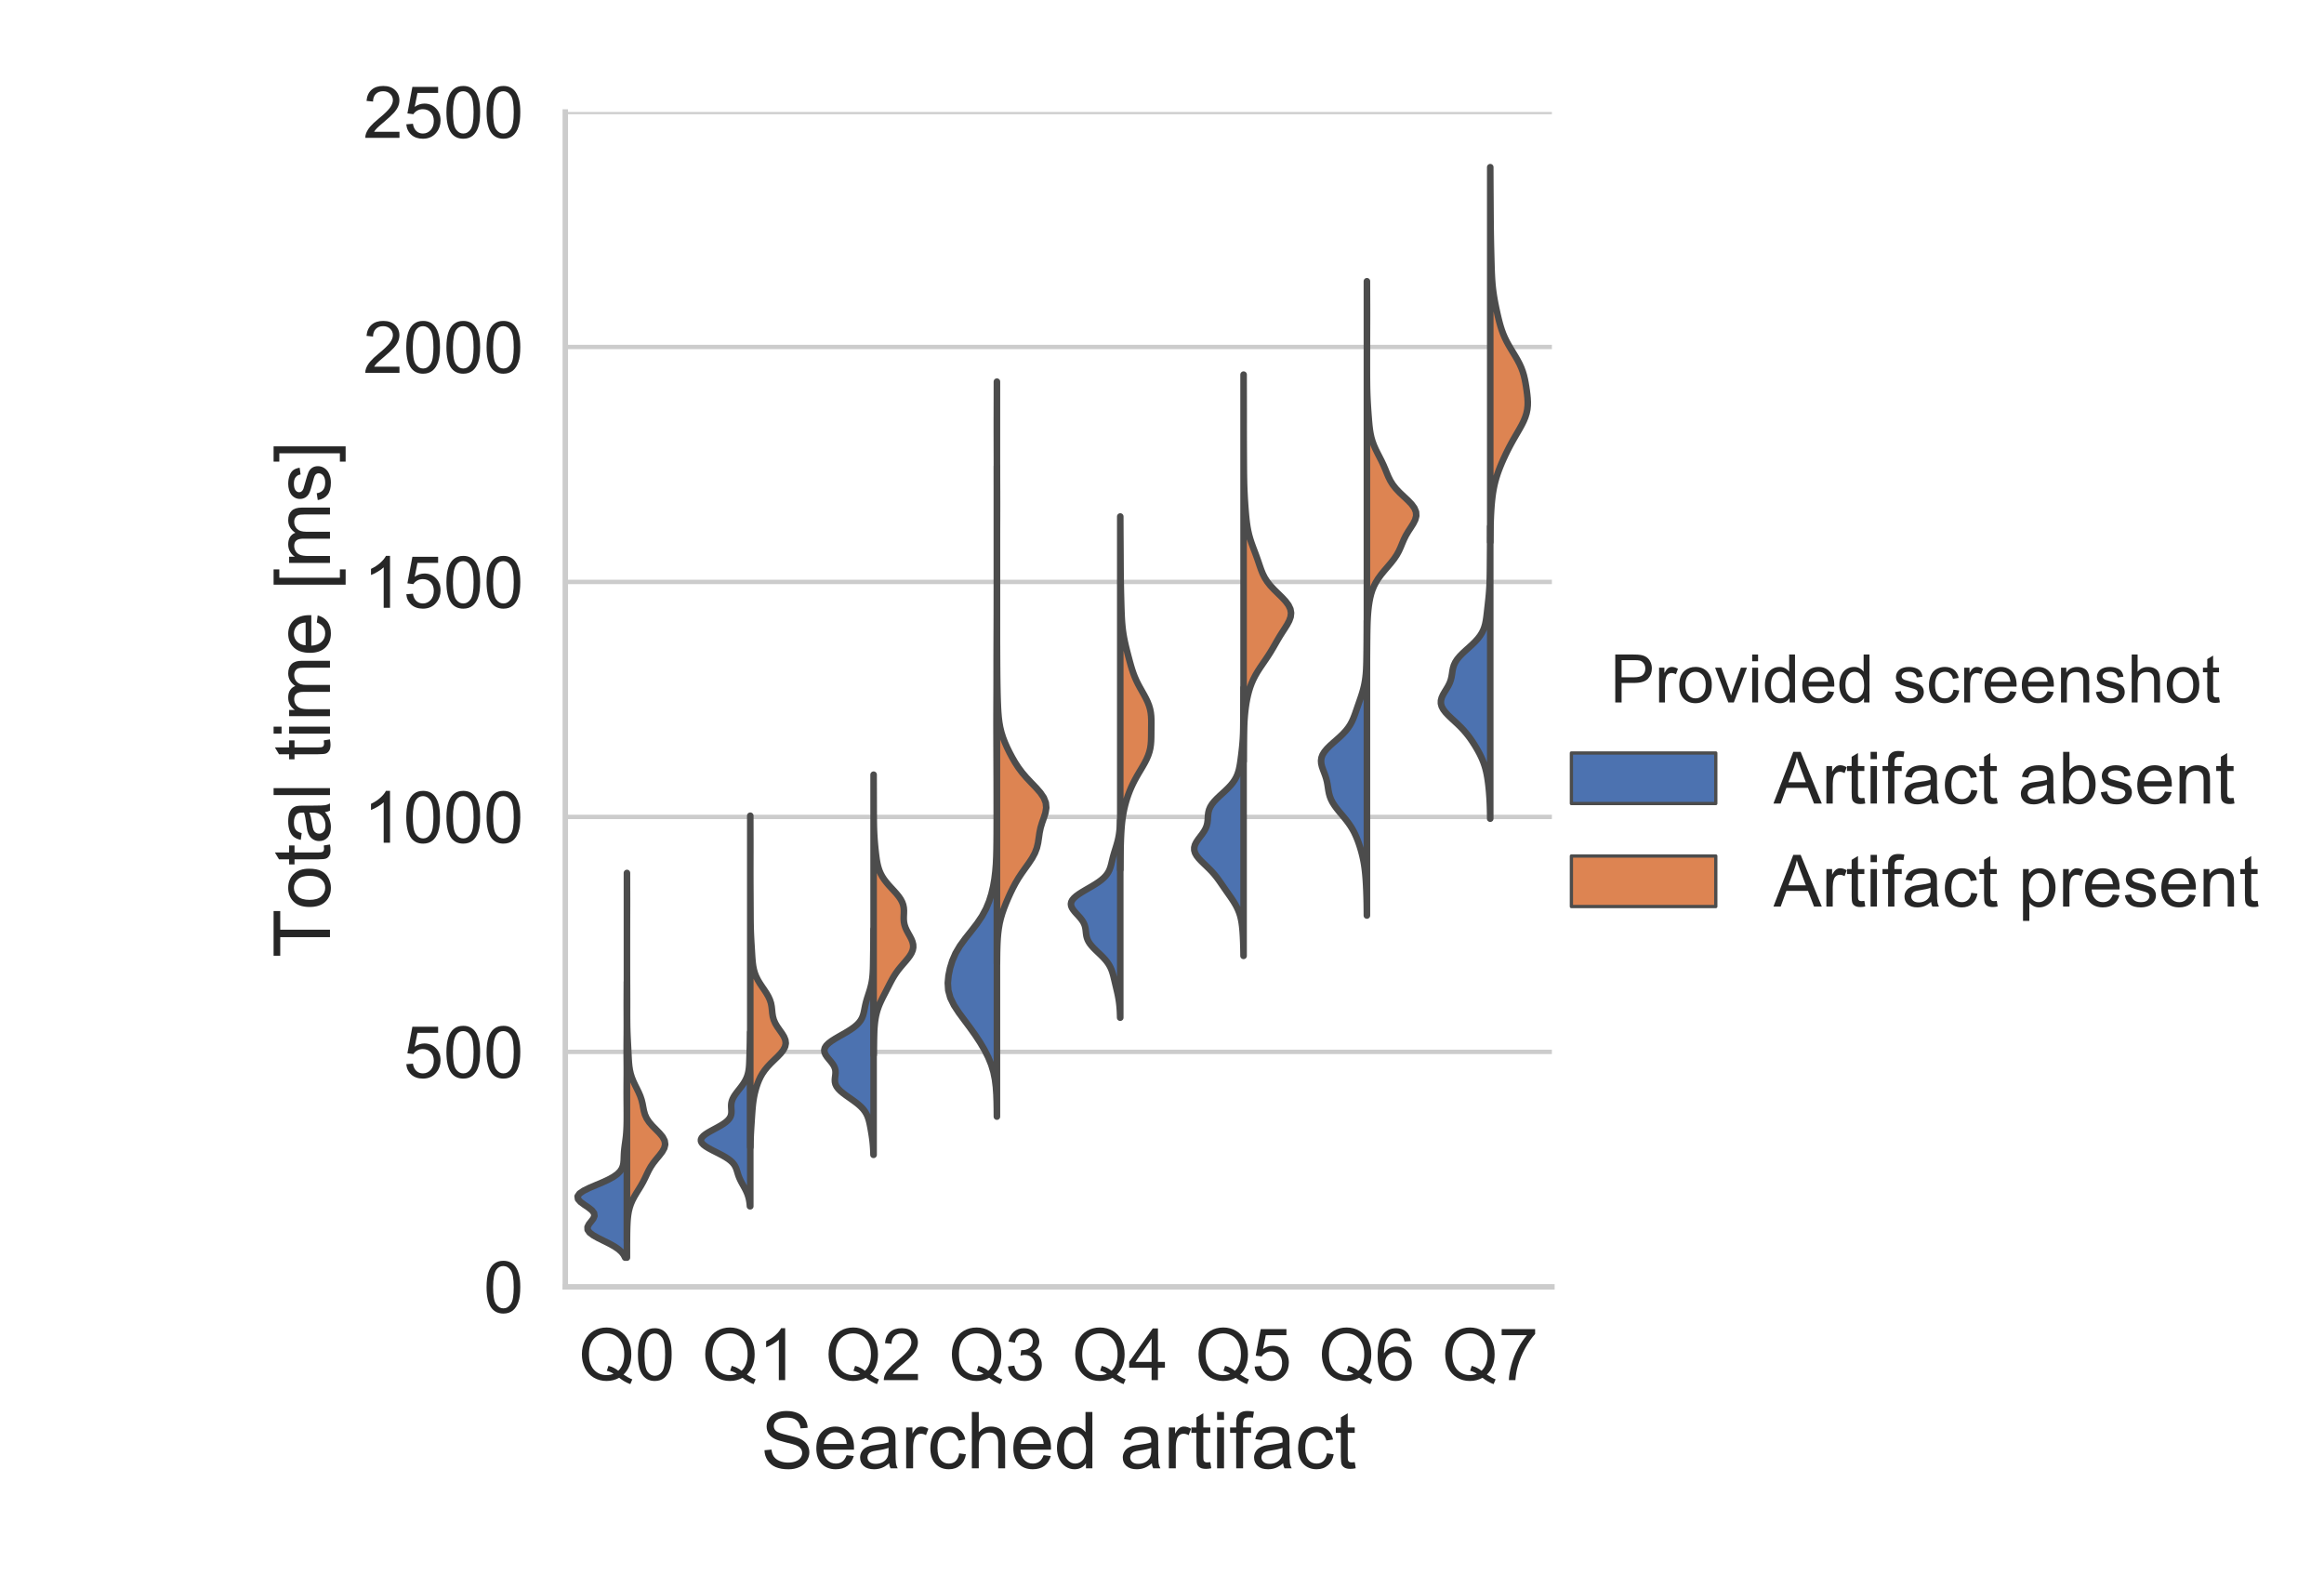 <?xml version="1.0" encoding="utf-8" standalone="no"?>
<!DOCTYPE svg PUBLIC "-//W3C//DTD SVG 1.1//EN"
  "http://www.w3.org/Graphics/SVG/1.1/DTD/svg11.dtd">
<!-- Created with matplotlib (https://matplotlib.org/) -->
<svg height="360pt" version="1.1" viewBox="0 0 531.15 360" width="531.15pt" xmlns="http://www.w3.org/2000/svg" xmlns:xlink="http://www.w3.org/1999/xlink">
 <defs>
  <style type="text/css">
*{stroke-linecap:butt;stroke-linejoin:round;}
  </style>
 </defs>
 <g id="figure_1">
  <g id="patch_1">
   <path d="M 0 360 
L 531.15 360 
L 531.15 0 
L 0 0 
z
" style="fill:#ffffff;"/>
  </g>
  <g id="axes_1">
   <g id="patch_2">
    <path d="M 129.195 294.06 
L 354.688 294.06 
L 354.688 25.596 
L 129.195 25.596 
z
" style="fill:#ffffff;"/>
   </g>
   <g id="matplotlib.axis_1">
    <g id="xtick_1">
     <g id="text_1">
      <!-- Q0 -->
      <defs>
       <path d="M 61.969 7.672 
Q 68.562 3.125 74.125 1.031 
L 71.344 -5.562 
Q 63.625 -2.781 55.953 3.219 
Q 48 -1.219 38.375 -1.219 
Q 28.656 -1.219 20.75 3.469 
Q 12.844 8.156 8.562 16.641 
Q 4.297 25.141 4.297 35.797 
Q 4.297 46.391 8.594 55.078 
Q 12.891 63.766 20.828 68.312 
Q 28.766 72.859 38.578 72.859 
Q 48.484 72.859 56.438 68.141 
Q 64.406 63.422 68.578 54.953 
Q 72.75 46.484 72.75 35.844 
Q 72.75 27 70.062 19.938 
Q 67.391 12.891 61.969 7.672 
z
M 41.109 19.781 
Q 49.312 17.484 54.641 12.938 
Q 62.984 20.562 62.984 35.844 
Q 62.984 44.531 60.031 51.016 
Q 57.078 57.516 51.391 61.109 
Q 45.703 64.703 38.625 64.703 
Q 28.031 64.703 21.047 57.453 
Q 14.062 50.203 14.062 35.797 
Q 14.062 21.828 20.969 14.359 
Q 27.875 6.891 38.625 6.891 
Q 43.703 6.891 48.188 8.797 
Q 43.75 11.672 38.812 12.891 
z
" id="ArialMT-81"/>
       <path d="M 4.156 35.297 
Q 4.156 48 6.766 55.734 
Q 9.375 63.484 14.516 67.672 
Q 19.672 71.875 27.484 71.875 
Q 33.25 71.875 37.594 69.547 
Q 41.938 67.234 44.766 62.859 
Q 47.609 58.5 49.219 52.219 
Q 50.828 45.953 50.828 35.297 
Q 50.828 22.703 48.234 14.969 
Q 45.656 7.234 40.5 3 
Q 35.359 -1.219 27.484 -1.219 
Q 17.141 -1.219 11.234 6.203 
Q 4.156 15.141 4.156 35.297 
z
M 13.188 35.297 
Q 13.188 17.672 17.312 11.828 
Q 21.438 6 27.484 6 
Q 33.547 6 37.672 11.859 
Q 41.797 17.719 41.797 35.297 
Q 41.797 52.984 37.672 58.781 
Q 33.547 64.594 27.391 64.594 
Q 21.344 64.594 17.719 59.469 
Q 13.188 52.938 13.188 35.297 
z
" id="ArialMT-48"/>
      </defs>
      <g style="fill:#262626;" transform="translate(132.283 315.37)scale(0.165 -0.165)">
       <use xlink:href="#ArialMT-81"/>
       <use x="77.783" xlink:href="#ArialMT-48"/>
      </g>
     </g>
    </g>
    <g id="xtick_2">
     <g id="text_2">
      <!-- Q1 -->
      <defs>
       <path d="M 37.25 0 
L 28.469 0 
L 28.469 56 
Q 25.297 52.984 20.141 49.953 
Q 14.984 46.922 10.891 45.406 
L 10.891 53.906 
Q 18.266 57.375 23.781 62.297 
Q 29.297 67.234 31.594 71.875 
L 37.25 71.875 
z
" id="ArialMT-49"/>
      </defs>
      <g style="fill:#262626;" transform="translate(160.47 315.37)scale(0.165 -0.165)">
       <use xlink:href="#ArialMT-81"/>
       <use x="77.783" xlink:href="#ArialMT-49"/>
      </g>
     </g>
    </g>
    <g id="xtick_3">
     <g id="text_3">
      <!-- Q2 -->
      <defs>
       <path d="M 50.344 8.453 
L 50.344 0 
L 3.031 0 
Q 2.938 3.172 4.047 6.109 
Q 5.859 10.938 9.828 15.625 
Q 13.812 20.312 21.344 26.469 
Q 33.016 36.031 37.109 41.625 
Q 41.219 47.219 41.219 52.203 
Q 41.219 57.422 37.469 61 
Q 33.734 64.594 27.734 64.594 
Q 21.391 64.594 17.578 60.781 
Q 13.766 56.984 13.719 50.25 
L 4.688 51.172 
Q 5.609 61.281 11.656 66.578 
Q 17.719 71.875 27.938 71.875 
Q 38.234 71.875 44.234 66.156 
Q 50.25 60.453 50.25 52 
Q 50.25 47.703 48.484 43.547 
Q 46.734 39.406 42.656 34.812 
Q 38.578 30.219 29.109 22.219 
Q 21.188 15.578 18.938 13.203 
Q 16.703 10.844 15.234 8.453 
z
" id="ArialMT-50"/>
      </defs>
      <g style="fill:#262626;" transform="translate(188.657 315.37)scale(0.165 -0.165)">
       <use xlink:href="#ArialMT-81"/>
       <use x="77.783" xlink:href="#ArialMT-50"/>
      </g>
     </g>
    </g>
    <g id="xtick_4">
     <g id="text_4">
      <!-- Q3 -->
      <defs>
       <path d="M 4.203 18.891 
L 12.984 20.062 
Q 14.5 12.594 18.141 9.297 
Q 21.781 6 27 6 
Q 33.203 6 37.469 10.297 
Q 41.75 14.594 41.75 20.953 
Q 41.75 27 37.797 30.922 
Q 33.844 34.859 27.734 34.859 
Q 25.25 34.859 21.531 33.891 
L 22.516 41.609 
Q 23.391 41.5 23.922 41.5 
Q 29.547 41.5 34.031 44.422 
Q 38.531 47.359 38.531 53.469 
Q 38.531 58.297 35.25 61.469 
Q 31.984 64.656 26.812 64.656 
Q 21.688 64.656 18.266 61.422 
Q 14.844 58.203 13.875 51.766 
L 5.078 53.328 
Q 6.688 62.156 12.391 67.016 
Q 18.109 71.875 26.609 71.875 
Q 32.469 71.875 37.391 69.359 
Q 42.328 66.844 44.938 62.5 
Q 47.562 58.156 47.562 53.266 
Q 47.562 48.641 45.062 44.828 
Q 42.578 41.016 37.703 38.766 
Q 44.047 37.312 47.562 32.688 
Q 51.078 28.078 51.078 21.141 
Q 51.078 11.766 44.234 5.25 
Q 37.406 -1.266 26.953 -1.266 
Q 17.531 -1.266 11.297 4.344 
Q 5.078 9.969 4.203 18.891 
z
" id="ArialMT-51"/>
      </defs>
      <g style="fill:#262626;" transform="translate(216.844 315.37)scale(0.165 -0.165)">
       <use xlink:href="#ArialMT-81"/>
       <use x="77.783" xlink:href="#ArialMT-51"/>
      </g>
     </g>
    </g>
    <g id="xtick_5">
     <g id="text_5">
      <!-- Q4 -->
      <defs>
       <path d="M 32.328 0 
L 32.328 17.141 
L 1.266 17.141 
L 1.266 25.203 
L 33.938 71.578 
L 41.109 71.578 
L 41.109 25.203 
L 50.781 25.203 
L 50.781 17.141 
L 41.109 17.141 
L 41.109 0 
z
M 32.328 25.203 
L 32.328 57.469 
L 9.906 25.203 
z
" id="ArialMT-52"/>
      </defs>
      <g style="fill:#262626;" transform="translate(245.03 315.37)scale(0.165 -0.165)">
       <use xlink:href="#ArialMT-81"/>
       <use x="77.783" xlink:href="#ArialMT-52"/>
      </g>
     </g>
    </g>
    <g id="xtick_6">
     <g id="text_6">
      <!-- Q5 -->
      <defs>
       <path d="M 4.156 18.75 
L 13.375 19.531 
Q 14.406 12.797 18.141 9.391 
Q 21.875 6 27.156 6 
Q 33.5 6 37.891 10.781 
Q 42.281 15.578 42.281 23.484 
Q 42.281 31 38.062 35.344 
Q 33.844 39.703 27 39.703 
Q 22.75 39.703 19.328 37.766 
Q 15.922 35.844 13.969 32.766 
L 5.719 33.844 
L 12.641 70.609 
L 48.25 70.609 
L 48.25 62.203 
L 19.672 62.203 
L 15.828 42.969 
Q 22.266 47.469 29.344 47.469 
Q 38.719 47.469 45.156 40.969 
Q 51.609 34.469 51.609 24.266 
Q 51.609 14.547 45.953 7.469 
Q 39.062 -1.219 27.156 -1.219 
Q 17.391 -1.219 11.203 4.25 
Q 5.031 9.719 4.156 18.75 
z
" id="ArialMT-53"/>
      </defs>
      <g style="fill:#262626;" transform="translate(273.217 315.37)scale(0.165 -0.165)">
       <use xlink:href="#ArialMT-81"/>
       <use x="77.783" xlink:href="#ArialMT-53"/>
      </g>
     </g>
    </g>
    <g id="xtick_7">
     <g id="text_7">
      <!-- Q6 -->
      <defs>
       <path d="M 49.75 54.047 
L 41.016 53.375 
Q 39.844 58.547 37.703 60.891 
Q 34.125 64.656 28.906 64.656 
Q 24.703 64.656 21.531 62.312 
Q 17.391 59.281 14.984 53.469 
Q 12.594 47.656 12.5 36.922 
Q 15.672 41.75 20.266 44.094 
Q 24.859 46.438 29.891 46.438 
Q 38.672 46.438 44.844 39.969 
Q 51.031 33.5 51.031 23.25 
Q 51.031 16.5 48.125 10.719 
Q 45.219 4.938 40.141 1.859 
Q 35.062 -1.219 28.609 -1.219 
Q 17.625 -1.219 10.688 6.859 
Q 3.766 14.938 3.766 33.5 
Q 3.766 54.25 11.422 63.672 
Q 18.109 71.875 29.438 71.875 
Q 37.891 71.875 43.281 67.141 
Q 48.688 62.406 49.75 54.047 
z
M 13.875 23.188 
Q 13.875 18.656 15.797 14.5 
Q 17.719 10.359 21.188 8.172 
Q 24.656 6 28.469 6 
Q 34.031 6 38.031 10.484 
Q 42.047 14.984 42.047 22.703 
Q 42.047 30.125 38.078 34.391 
Q 34.125 38.672 28.125 38.672 
Q 22.172 38.672 18.016 34.391 
Q 13.875 30.125 13.875 23.188 
z
" id="ArialMT-54"/>
      </defs>
      <g style="fill:#262626;" transform="translate(301.404 315.37)scale(0.165 -0.165)">
       <use xlink:href="#ArialMT-81"/>
       <use x="77.783" xlink:href="#ArialMT-54"/>
      </g>
     </g>
    </g>
    <g id="xtick_8">
     <g id="text_8">
      <!-- Q7 -->
      <defs>
       <path d="M 4.734 62.203 
L 4.734 70.656 
L 51.078 70.656 
L 51.078 63.812 
Q 44.234 56.547 37.516 44.484 
Q 30.812 32.422 27.156 19.672 
Q 24.516 10.688 23.781 0 
L 14.75 0 
Q 14.891 8.453 18.062 20.406 
Q 21.234 32.375 27.172 43.484 
Q 33.109 54.594 39.797 62.203 
z
" id="ArialMT-55"/>
      </defs>
      <g style="fill:#262626;" transform="translate(329.59 315.37)scale(0.165 -0.165)">
       <use xlink:href="#ArialMT-81"/>
       <use x="77.783" xlink:href="#ArialMT-55"/>
      </g>
     </g>
    </g>
    <g id="text_9">
     <!-- Searched artifact -->
     <defs>
      <path d="M 4.5 23 
L 13.422 23.781 
Q 14.062 18.406 16.375 14.969 
Q 18.703 11.531 23.578 9.406 
Q 28.469 7.281 34.578 7.281 
Q 39.984 7.281 44.141 8.891 
Q 48.297 10.5 50.312 13.297 
Q 52.344 16.109 52.344 19.438 
Q 52.344 22.797 50.391 25.312 
Q 48.438 27.828 43.953 29.547 
Q 41.062 30.672 31.203 33.031 
Q 21.344 35.406 17.391 37.5 
Q 12.25 40.188 9.734 44.156 
Q 7.234 48.141 7.234 53.078 
Q 7.234 58.5 10.297 63.203 
Q 13.375 67.922 19.281 70.359 
Q 25.203 72.797 32.422 72.797 
Q 40.375 72.797 46.453 70.234 
Q 52.547 67.672 55.812 62.688 
Q 59.078 57.719 59.328 51.422 
L 50.25 50.734 
Q 49.516 57.516 45.281 60.984 
Q 41.062 64.453 32.812 64.453 
Q 24.219 64.453 20.281 61.297 
Q 16.359 58.156 16.359 53.719 
Q 16.359 49.859 19.141 47.359 
Q 21.875 44.875 33.422 42.266 
Q 44.969 39.656 49.266 37.703 
Q 55.516 34.812 58.484 30.391 
Q 61.469 25.984 61.469 20.219 
Q 61.469 14.5 58.203 9.438 
Q 54.938 4.391 48.797 1.578 
Q 42.672 -1.219 35.016 -1.219 
Q 25.297 -1.219 18.719 1.609 
Q 12.156 4.438 8.422 10.125 
Q 4.688 15.828 4.5 23 
z
" id="ArialMT-83"/>
      <path d="M 42.094 16.703 
L 51.172 15.578 
Q 49.031 7.625 43.219 3.219 
Q 37.406 -1.172 28.375 -1.172 
Q 17 -1.172 10.328 5.828 
Q 3.656 12.844 3.656 25.484 
Q 3.656 38.578 10.391 45.797 
Q 17.141 53.031 27.875 53.031 
Q 38.281 53.031 44.875 45.953 
Q 51.469 38.875 51.469 26.031 
Q 51.469 25.25 51.422 23.688 
L 12.75 23.688 
Q 13.234 15.141 17.578 10.594 
Q 21.922 6.062 28.422 6.062 
Q 33.25 6.062 36.672 8.594 
Q 40.094 11.141 42.094 16.703 
z
M 13.234 30.906 
L 42.188 30.906 
Q 41.609 37.453 38.875 40.719 
Q 34.672 45.797 27.984 45.797 
Q 21.922 45.797 17.797 41.75 
Q 13.672 37.703 13.234 30.906 
z
" id="ArialMT-101"/>
      <path d="M 40.438 6.391 
Q 35.547 2.25 31.031 0.531 
Q 26.516 -1.172 21.344 -1.172 
Q 12.797 -1.172 8.203 3 
Q 3.609 7.172 3.609 13.672 
Q 3.609 17.484 5.344 20.625 
Q 7.078 23.781 9.891 25.688 
Q 12.703 27.594 16.219 28.562 
Q 18.797 29.25 24.031 29.891 
Q 34.672 31.156 39.703 32.906 
Q 39.75 34.719 39.75 35.203 
Q 39.75 40.578 37.25 42.781 
Q 33.891 45.75 27.25 45.75 
Q 21.047 45.75 18.094 43.578 
Q 15.141 41.406 13.719 35.891 
L 5.125 37.062 
Q 6.297 42.578 8.984 45.969 
Q 11.672 49.359 16.75 51.188 
Q 21.828 53.031 28.516 53.031 
Q 35.156 53.031 39.297 51.469 
Q 43.453 49.906 45.406 47.531 
Q 47.359 45.172 48.141 41.547 
Q 48.578 39.312 48.578 33.453 
L 48.578 21.734 
Q 48.578 9.469 49.141 6.219 
Q 49.703 2.984 51.375 0 
L 42.188 0 
Q 40.828 2.734 40.438 6.391 
z
M 39.703 26.031 
Q 34.906 24.078 25.344 22.703 
Q 19.922 21.922 17.672 20.938 
Q 15.438 19.969 14.203 18.094 
Q 12.984 16.219 12.984 13.922 
Q 12.984 10.406 15.641 8.062 
Q 18.312 5.719 23.438 5.719 
Q 28.516 5.719 32.469 7.938 
Q 36.422 10.156 38.281 14.016 
Q 39.703 17 39.703 22.797 
z
" id="ArialMT-97"/>
      <path d="M 6.5 0 
L 6.5 51.859 
L 14.406 51.859 
L 14.406 44 
Q 17.438 49.516 20 51.266 
Q 22.562 53.031 25.641 53.031 
Q 30.078 53.031 34.672 50.203 
L 31.641 42.047 
Q 28.422 43.953 25.203 43.953 
Q 22.312 43.953 20.016 42.219 
Q 17.719 40.484 16.75 37.406 
Q 15.281 32.719 15.281 27.156 
L 15.281 0 
z
" id="ArialMT-114"/>
      <path d="M 40.438 19 
L 49.078 17.875 
Q 47.656 8.938 41.812 3.875 
Q 35.984 -1.172 27.484 -1.172 
Q 16.844 -1.172 10.375 5.781 
Q 3.906 12.75 3.906 25.734 
Q 3.906 34.125 6.688 40.422 
Q 9.469 46.734 15.156 49.875 
Q 20.844 53.031 27.547 53.031 
Q 35.984 53.031 41.359 48.75 
Q 46.734 44.484 48.25 36.625 
L 39.703 35.297 
Q 38.484 40.531 35.375 43.156 
Q 32.281 45.797 27.875 45.797 
Q 21.234 45.797 17.078 41.031 
Q 12.938 36.281 12.938 25.984 
Q 12.938 15.531 16.938 10.797 
Q 20.953 6.062 27.391 6.062 
Q 32.562 6.062 36.031 9.234 
Q 39.5 12.406 40.438 19 
z
" id="ArialMT-99"/>
      <path d="M 6.594 0 
L 6.594 71.578 
L 15.375 71.578 
L 15.375 45.906 
Q 21.531 53.031 30.906 53.031 
Q 36.672 53.031 40.922 50.75 
Q 45.172 48.484 47 44.484 
Q 48.828 40.484 48.828 32.859 
L 48.828 0 
L 40.047 0 
L 40.047 32.859 
Q 40.047 39.453 37.188 42.453 
Q 34.328 45.453 29.109 45.453 
Q 25.203 45.453 21.75 43.422 
Q 18.312 41.406 16.844 37.938 
Q 15.375 34.469 15.375 28.375 
L 15.375 0 
z
" id="ArialMT-104"/>
      <path d="M 40.234 0 
L 40.234 6.547 
Q 35.297 -1.172 25.734 -1.172 
Q 19.531 -1.172 14.328 2.25 
Q 9.125 5.672 6.266 11.797 
Q 3.422 17.922 3.422 25.875 
Q 3.422 33.641 6 39.969 
Q 8.594 46.297 13.766 49.656 
Q 18.953 53.031 25.344 53.031 
Q 30.031 53.031 33.688 51.047 
Q 37.359 49.078 39.656 45.906 
L 39.656 71.578 
L 48.391 71.578 
L 48.391 0 
z
M 12.453 25.875 
Q 12.453 15.922 16.641 10.984 
Q 20.844 6.062 26.562 6.062 
Q 32.328 6.062 36.344 10.766 
Q 40.375 15.484 40.375 25.141 
Q 40.375 35.797 36.266 40.766 
Q 32.172 45.75 26.172 45.75 
Q 20.312 45.75 16.375 40.969 
Q 12.453 36.188 12.453 25.875 
z
" id="ArialMT-100"/>
      <path id="ArialMT-32"/>
      <path d="M 25.781 7.859 
L 27.047 0.094 
Q 23.344 -0.688 20.406 -0.688 
Q 15.625 -0.688 12.984 0.828 
Q 10.359 2.344 9.281 4.812 
Q 8.203 7.281 8.203 15.188 
L 8.203 45.016 
L 1.766 45.016 
L 1.766 51.859 
L 8.203 51.859 
L 8.203 64.703 
L 16.938 69.969 
L 16.938 51.859 
L 25.781 51.859 
L 25.781 45.016 
L 16.938 45.016 
L 16.938 14.703 
Q 16.938 10.938 17.406 9.859 
Q 17.875 8.797 18.922 8.156 
Q 19.969 7.516 21.922 7.516 
Q 23.391 7.516 25.781 7.859 
z
" id="ArialMT-116"/>
      <path d="M 6.641 61.469 
L 6.641 71.578 
L 15.438 71.578 
L 15.438 61.469 
z
M 6.641 0 
L 6.641 51.859 
L 15.438 51.859 
L 15.438 0 
z
" id="ArialMT-105"/>
      <path d="M 8.688 0 
L 8.688 45.016 
L 0.922 45.016 
L 0.922 51.859 
L 8.688 51.859 
L 8.688 57.375 
Q 8.688 62.594 9.625 65.141 
Q 10.891 68.562 14.078 70.672 
Q 17.281 72.797 23.047 72.797 
Q 26.766 72.797 31.25 71.922 
L 29.938 64.266 
Q 27.203 64.75 24.75 64.75 
Q 20.75 64.75 19.094 63.031 
Q 17.438 61.328 17.438 56.641 
L 17.438 51.859 
L 27.547 51.859 
L 27.547 45.016 
L 17.438 45.016 
L 17.438 0 
z
" id="ArialMT-102"/>
     </defs>
     <g style="fill:#262626;" transform="translate(173.91 335.534)scale(0.18 -0.18)">
      <use xlink:href="#ArialMT-83"/>
      <use x="66.699" xlink:href="#ArialMT-101"/>
      <use x="122.314" xlink:href="#ArialMT-97"/>
      <use x="177.93" xlink:href="#ArialMT-114"/>
      <use x="211.23" xlink:href="#ArialMT-99"/>
      <use x="261.23" xlink:href="#ArialMT-104"/>
      <use x="316.846" xlink:href="#ArialMT-101"/>
      <use x="372.461" xlink:href="#ArialMT-100"/>
      <use x="428.076" xlink:href="#ArialMT-32"/>
      <use x="455.859" xlink:href="#ArialMT-97"/>
      <use x="511.475" xlink:href="#ArialMT-114"/>
      <use x="544.775" xlink:href="#ArialMT-116"/>
      <use x="572.559" xlink:href="#ArialMT-105"/>
      <use x="594.775" xlink:href="#ArialMT-102"/>
      <use x="622.559" xlink:href="#ArialMT-97"/>
      <use x="678.174" xlink:href="#ArialMT-99"/>
      <use x="728.174" xlink:href="#ArialMT-116"/>
     </g>
    </g>
   </g>
   <g id="matplotlib.axis_2">
    <g id="ytick_1">
     <g id="line2d_1">
      <path clip-path="url(#p1eb2548fc8)" d="M 129.195 294.06 
L 354.688 294.06 
" style="fill:none;stroke:#cccccc;stroke-linecap:round;"/>
     </g>
     <g id="text_10">
      <!-- 0 -->
      <g style="fill:#262626;" transform="translate(110.519 299.965)scale(0.165 -0.165)">
       <use xlink:href="#ArialMT-48"/>
      </g>
     </g>
    </g>
    <g id="ytick_2">
     <g id="line2d_2">
      <path clip-path="url(#p1eb2548fc8)" d="M 129.195 240.367 
L 354.688 240.367 
" style="fill:none;stroke:#cccccc;stroke-linecap:round;"/>
     </g>
     <g id="text_11">
      <!-- 500 -->
      <g style="fill:#262626;" transform="translate(92.168 246.272)scale(0.165 -0.165)">
       <use xlink:href="#ArialMT-53"/>
       <use x="55.615" xlink:href="#ArialMT-48"/>
       <use x="111.23" xlink:href="#ArialMT-48"/>
      </g>
     </g>
    </g>
    <g id="ytick_3">
     <g id="line2d_3">
      <path clip-path="url(#p1eb2548fc8)" d="M 129.195 186.675 
L 354.688 186.675 
" style="fill:none;stroke:#cccccc;stroke-linecap:round;"/>
     </g>
     <g id="text_12">
      <!-- 1000 -->
      <g style="fill:#262626;" transform="translate(82.993 192.58)scale(0.165 -0.165)">
       <use xlink:href="#ArialMT-49"/>
       <use x="55.615" xlink:href="#ArialMT-48"/>
       <use x="111.23" xlink:href="#ArialMT-48"/>
       <use x="166.846" xlink:href="#ArialMT-48"/>
      </g>
     </g>
    </g>
    <g id="ytick_4">
     <g id="line2d_4">
      <path clip-path="url(#p1eb2548fc8)" d="M 129.195 132.982 
L 354.688 132.982 
" style="fill:none;stroke:#cccccc;stroke-linecap:round;"/>
     </g>
     <g id="text_13">
      <!-- 1500 -->
      <g style="fill:#262626;" transform="translate(82.993 138.887)scale(0.165 -0.165)">
       <use xlink:href="#ArialMT-49"/>
       <use x="55.615" xlink:href="#ArialMT-53"/>
       <use x="111.23" xlink:href="#ArialMT-48"/>
       <use x="166.846" xlink:href="#ArialMT-48"/>
      </g>
     </g>
    </g>
    <g id="ytick_5">
     <g id="line2d_5">
      <path clip-path="url(#p1eb2548fc8)" d="M 129.195 79.289 
L 354.688 79.289 
" style="fill:none;stroke:#cccccc;stroke-linecap:round;"/>
     </g>
     <g id="text_14">
      <!-- 2000 -->
      <g style="fill:#262626;" transform="translate(82.993 85.194)scale(0.165 -0.165)">
       <use xlink:href="#ArialMT-50"/>
       <use x="55.615" xlink:href="#ArialMT-48"/>
       <use x="111.23" xlink:href="#ArialMT-48"/>
       <use x="166.846" xlink:href="#ArialMT-48"/>
      </g>
     </g>
    </g>
    <g id="ytick_6">
     <g id="line2d_6">
      <path clip-path="url(#p1eb2548fc8)" d="M 129.195 25.596 
L 354.688 25.596 
" style="fill:none;stroke:#cccccc;stroke-linecap:round;"/>
     </g>
     <g id="text_15">
      <!-- 2500 -->
      <g style="fill:#262626;" transform="translate(82.993 31.502)scale(0.165 -0.165)">
       <use xlink:href="#ArialMT-50"/>
       <use x="55.615" xlink:href="#ArialMT-53"/>
       <use x="111.23" xlink:href="#ArialMT-48"/>
       <use x="166.846" xlink:href="#ArialMT-48"/>
      </g>
     </g>
    </g>
    <g id="text_16">
     <!-- Total time [ms] -->
     <defs>
      <path d="M 25.922 0 
L 25.922 63.141 
L 2.344 63.141 
L 2.344 71.578 
L 59.078 71.578 
L 59.078 63.141 
L 35.406 63.141 
L 35.406 0 
z
" id="ArialMT-84"/>
      <path d="M 3.328 25.922 
Q 3.328 40.328 11.328 47.266 
Q 18.016 53.031 27.641 53.031 
Q 38.328 53.031 45.109 46.016 
Q 51.906 39.016 51.906 26.656 
Q 51.906 16.656 48.906 10.906 
Q 45.906 5.172 40.156 2 
Q 34.422 -1.172 27.641 -1.172 
Q 16.75 -1.172 10.031 5.812 
Q 3.328 12.797 3.328 25.922 
z
M 12.359 25.922 
Q 12.359 15.969 16.703 11.016 
Q 21.047 6.062 27.641 6.062 
Q 34.188 6.062 38.531 11.031 
Q 42.875 16.016 42.875 26.219 
Q 42.875 35.844 38.5 40.797 
Q 34.125 45.75 27.641 45.75 
Q 21.047 45.75 16.703 40.812 
Q 12.359 35.891 12.359 25.922 
z
" id="ArialMT-111"/>
      <path d="M 6.391 0 
L 6.391 71.578 
L 15.188 71.578 
L 15.188 0 
z
" id="ArialMT-108"/>
      <path d="M 6.594 0 
L 6.594 51.859 
L 14.453 51.859 
L 14.453 44.578 
Q 16.891 48.391 20.938 50.703 
Q 25 53.031 30.172 53.031 
Q 35.938 53.031 39.625 50.641 
Q 43.312 48.25 44.828 43.953 
Q 50.984 53.031 60.844 53.031 
Q 68.562 53.031 72.703 48.75 
Q 76.859 44.484 76.859 35.594 
L 76.859 0 
L 68.109 0 
L 68.109 32.672 
Q 68.109 37.938 67.25 40.25 
Q 66.406 42.578 64.156 43.984 
Q 61.922 45.406 58.891 45.406 
Q 53.422 45.406 49.797 41.766 
Q 46.188 38.141 46.188 30.125 
L 46.188 0 
L 37.406 0 
L 37.406 33.688 
Q 37.406 39.547 35.25 42.469 
Q 33.109 45.406 28.219 45.406 
Q 24.516 45.406 21.359 43.453 
Q 18.219 41.5 16.797 37.734 
Q 15.375 33.984 15.375 26.906 
L 15.375 0 
z
" id="ArialMT-109"/>
      <path d="M 6.781 -19.875 
L 6.781 71.578 
L 26.172 71.578 
L 26.172 64.312 
L 15.578 64.312 
L 15.578 -12.594 
L 26.172 -12.594 
L 26.172 -19.875 
z
" id="ArialMT-91"/>
      <path d="M 3.078 15.484 
L 11.766 16.844 
Q 12.5 11.625 15.844 8.844 
Q 19.188 6.062 25.203 6.062 
Q 31.25 6.062 34.172 8.516 
Q 37.109 10.984 37.109 14.312 
Q 37.109 17.281 34.516 19 
Q 32.719 20.172 25.531 21.969 
Q 15.875 24.422 12.141 26.203 
Q 8.406 27.984 6.469 31.125 
Q 4.547 34.281 4.547 38.094 
Q 4.547 41.547 6.125 44.5 
Q 7.719 47.469 10.453 49.422 
Q 12.5 50.922 16.031 51.969 
Q 19.578 53.031 23.641 53.031 
Q 29.734 53.031 34.344 51.266 
Q 38.969 49.516 41.156 46.5 
Q 43.359 43.5 44.188 38.484 
L 35.594 37.312 
Q 35.016 41.312 32.203 43.547 
Q 29.391 45.797 24.266 45.797 
Q 18.219 45.797 15.625 43.797 
Q 13.031 41.797 13.031 39.109 
Q 13.031 37.406 14.109 36.031 
Q 15.188 34.625 17.484 33.688 
Q 18.797 33.203 25.25 31.453 
Q 34.578 28.953 38.25 27.359 
Q 41.938 25.781 44.031 22.75 
Q 46.141 19.734 46.141 15.234 
Q 46.141 10.844 43.578 6.953 
Q 41.016 3.078 36.172 0.953 
Q 31.344 -1.172 25.25 -1.172 
Q 15.141 -1.172 9.844 3.031 
Q 4.547 7.234 3.078 15.484 
z
" id="ArialMT-115"/>
      <path d="M 21.297 -19.875 
L 1.906 -19.875 
L 1.906 -12.594 
L 12.5 -12.594 
L 12.5 64.312 
L 1.906 64.312 
L 1.906 71.578 
L 21.297 71.578 
z
" id="ArialMT-93"/>
     </defs>
     <g style="fill:#262626;" transform="translate(75.415 218.819)rotate(-90)scale(0.18 -0.18)">
      <use xlink:href="#ArialMT-84"/>
      <use x="60.912" xlink:href="#ArialMT-111"/>
      <use x="116.527" xlink:href="#ArialMT-116"/>
      <use x="144.311" xlink:href="#ArialMT-97"/>
      <use x="199.926" xlink:href="#ArialMT-108"/>
      <use x="222.143" xlink:href="#ArialMT-32"/>
      <use x="249.926" xlink:href="#ArialMT-116"/>
      <use x="277.709" xlink:href="#ArialMT-105"/>
      <use x="299.926" xlink:href="#ArialMT-109"/>
      <use x="383.227" xlink:href="#ArialMT-101"/>
      <use x="438.842" xlink:href="#ArialMT-32"/>
      <use x="466.625" xlink:href="#ArialMT-91"/>
      <use x="494.408" xlink:href="#ArialMT-109"/>
      <use x="577.709" xlink:href="#ArialMT-115"/>
      <use x="627.709" xlink:href="#ArialMT-93"/>
     </g>
    </g>
   </g>
   <g id="PolyCollection_1">
    <defs>
     <path d="M 143.288 -72.621 
L 142.878 -72.621 
L 142.559 -73.257 
L 142.067 -73.893 
L 141.363 -74.529 
L 140.429 -75.166 
L 139.289 -75.802 
L 138.014 -76.438 
L 136.73 -77.075 
L 135.592 -77.711 
L 134.75 -78.347 
L 134.307 -78.984 
L 134.286 -79.62 
L 134.61 -80.256 
L 135.117 -80.893 
L 135.6 -81.529 
L 135.861 -82.165 
L 135.765 -82.802 
L 135.276 -83.438 
L 134.473 -84.074 
L 133.53 -84.711 
L 132.669 -85.347 
L 132.11 -85.983 
L 132.014 -86.62 
L 132.444 -87.256 
L 133.365 -87.892 
L 134.653 -88.528 
L 136.139 -89.165 
L 137.647 -89.801 
L 139.03 -90.437 
L 140.191 -91.074 
L 141.089 -91.71 
L 141.726 -92.346 
L 142.139 -92.983 
L 142.378 -93.619 
L 142.499 -94.255 
L 142.552 -94.892 
L 142.577 -95.528 
L 142.602 -96.164 
L 142.641 -96.801 
L 142.701 -97.437 
L 142.777 -98.073 
L 142.864 -98.71 
L 142.952 -99.346 
L 143.035 -99.982 
L 143.106 -100.619 
L 143.164 -101.255 
L 143.207 -101.891 
L 143.237 -102.527 
L 143.257 -103.164 
L 143.269 -103.8 
L 143.276 -104.436 
L 143.277 -105.073 
L 143.276 -105.709 
L 143.273 -106.345 
L 143.269 -106.982 
L 143.264 -107.618 
L 143.258 -108.254 
L 143.254 -108.891 
L 143.25 -109.527 
L 143.248 -110.163 
L 143.249 -110.8 
L 143.251 -111.436 
L 143.254 -112.072 
L 143.259 -112.709 
L 143.264 -113.345 
L 143.268 -113.981 
L 143.271 -114.617 
L 143.272 -115.254 
L 143.271 -115.89 
L 143.268 -116.526 
L 143.264 -117.163 
L 143.259 -117.799 
L 143.253 -118.435 
L 143.249 -119.072 
L 143.247 -119.708 
L 143.246 -120.344 
L 143.248 -120.981 
L 143.252 -121.617 
L 143.258 -122.253 
L 143.263 -122.89 
L 143.269 -123.526 
L 143.274 -124.162 
L 143.278 -124.799 
L 143.28 -125.435 
L 143.28 -126.071 
L 143.279 -126.708 
L 143.277 -127.344 
L 143.275 -127.98 
L 143.272 -128.616 
L 143.269 -129.253 
L 143.267 -129.889 
L 143.266 -130.525 
L 143.267 -131.162 
L 143.269 -131.798 
L 143.272 -132.434 
L 143.275 -133.071 
L 143.278 -133.707 
L 143.281 -134.343 
L 143.283 -134.98 
L 143.285 -135.616 
L 143.288 -135.616 
L 143.288 -135.616 
L 143.288 -134.98 
L 143.288 -134.343 
L 143.288 -133.707 
L 143.288 -133.071 
L 143.288 -132.434 
L 143.288 -131.798 
L 143.288 -131.162 
L 143.288 -130.525 
L 143.288 -129.889 
L 143.288 -129.253 
L 143.288 -128.616 
L 143.288 -127.98 
L 143.288 -127.344 
L 143.288 -126.708 
L 143.288 -126.071 
L 143.288 -125.435 
L 143.288 -124.799 
L 143.288 -124.162 
L 143.288 -123.526 
L 143.288 -122.89 
L 143.288 -122.253 
L 143.288 -121.617 
L 143.288 -120.981 
L 143.288 -120.344 
L 143.288 -119.708 
L 143.288 -119.072 
L 143.288 -118.435 
L 143.288 -117.799 
L 143.288 -117.163 
L 143.288 -116.526 
L 143.288 -115.89 
L 143.288 -115.254 
L 143.288 -114.617 
L 143.288 -113.981 
L 143.288 -113.345 
L 143.288 -112.709 
L 143.288 -112.072 
L 143.288 -111.436 
L 143.288 -110.8 
L 143.288 -110.163 
L 143.288 -109.527 
L 143.288 -108.891 
L 143.288 -108.254 
L 143.288 -107.618 
L 143.288 -106.982 
L 143.288 -106.345 
L 143.288 -105.709 
L 143.288 -105.073 
L 143.288 -104.436 
L 143.288 -103.8 
L 143.288 -103.164 
L 143.288 -102.527 
L 143.288 -101.891 
L 143.288 -101.255 
L 143.288 -100.619 
L 143.288 -99.982 
L 143.288 -99.346 
L 143.288 -98.71 
L 143.288 -98.073 
L 143.288 -97.437 
L 143.288 -96.801 
L 143.288 -96.164 
L 143.288 -95.528 
L 143.288 -94.892 
L 143.288 -94.255 
L 143.288 -93.619 
L 143.288 -92.983 
L 143.288 -92.346 
L 143.288 -91.71 
L 143.288 -91.074 
L 143.288 -90.437 
L 143.288 -89.801 
L 143.288 -89.165 
L 143.288 -88.528 
L 143.288 -87.892 
L 143.288 -87.256 
L 143.288 -86.62 
L 143.288 -85.983 
L 143.288 -85.347 
L 143.288 -84.711 
L 143.288 -84.074 
L 143.288 -83.438 
L 143.288 -82.802 
L 143.288 -82.165 
L 143.288 -81.529 
L 143.288 -80.893 
L 143.288 -80.256 
L 143.288 -79.62 
L 143.288 -78.984 
L 143.288 -78.347 
L 143.288 -77.711 
L 143.288 -77.075 
L 143.288 -76.438 
L 143.288 -75.802 
L 143.288 -75.166 
L 143.288 -74.529 
L 143.288 -73.893 
L 143.288 -73.257 
L 143.288 -72.621 
z
" id="ma61c2e8a67" style="stroke:#4c4c4c;stroke-width:1.5;"/>
    </defs>
    <g clip-path="url(#p1eb2548fc8)">
     <use style="fill:#4c72b0;stroke:#4c4c4c;stroke-width:1.5;" x="0" xlink:href="#ma61c2e8a67" y="360"/>
    </g>
   </g>
   <g id="PolyCollection_2">
    <defs>
     <path d="M 143.296 -76.403 
L 143.288 -76.403 
L 143.288 -77.252 
L 143.288 -78.102 
L 143.288 -78.951 
L 143.288 -79.801 
L 143.288 -80.651 
L 143.288 -81.5 
L 143.288 -82.35 
L 143.288 -83.2 
L 143.288 -84.049 
L 143.288 -84.899 
L 143.288 -85.748 
L 143.288 -86.598 
L 143.288 -87.448 
L 143.288 -88.297 
L 143.288 -89.147 
L 143.288 -89.997 
L 143.288 -90.846 
L 143.288 -91.696 
L 143.288 -92.545 
L 143.288 -93.395 
L 143.288 -94.245 
L 143.288 -95.094 
L 143.288 -95.944 
L 143.288 -96.794 
L 143.288 -97.643 
L 143.288 -98.493 
L 143.288 -99.343 
L 143.288 -100.192 
L 143.288 -101.042 
L 143.288 -101.891 
L 143.288 -102.741 
L 143.288 -103.591 
L 143.288 -104.44 
L 143.288 -105.29 
L 143.288 -106.14 
L 143.288 -106.989 
L 143.288 -107.839 
L 143.288 -108.688 
L 143.288 -109.538 
L 143.288 -110.388 
L 143.288 -111.237 
L 143.288 -112.087 
L 143.288 -112.937 
L 143.288 -113.786 
L 143.288 -114.636 
L 143.288 -115.485 
L 143.288 -116.335 
L 143.288 -117.185 
L 143.288 -118.034 
L 143.288 -118.884 
L 143.288 -119.734 
L 143.288 -120.583 
L 143.288 -121.433 
L 143.288 -122.283 
L 143.288 -123.132 
L 143.288 -123.982 
L 143.288 -124.831 
L 143.288 -125.681 
L 143.288 -126.531 
L 143.288 -127.38 
L 143.288 -128.23 
L 143.288 -129.08 
L 143.288 -129.929 
L 143.288 -130.779 
L 143.288 -131.628 
L 143.288 -132.478 
L 143.288 -133.328 
L 143.288 -134.177 
L 143.288 -135.027 
L 143.288 -135.877 
L 143.288 -136.726 
L 143.288 -137.576 
L 143.288 -138.425 
L 143.288 -139.275 
L 143.288 -140.125 
L 143.288 -140.974 
L 143.288 -141.824 
L 143.288 -142.674 
L 143.288 -143.523 
L 143.288 -144.373 
L 143.288 -145.223 
L 143.288 -146.072 
L 143.288 -146.922 
L 143.288 -147.771 
L 143.288 -148.621 
L 143.288 -149.471 
L 143.288 -150.32 
L 143.288 -151.17 
L 143.288 -152.02 
L 143.288 -152.869 
L 143.288 -153.719 
L 143.288 -154.568 
L 143.288 -155.418 
L 143.288 -156.268 
L 143.288 -157.117 
L 143.288 -157.967 
L 143.288 -158.817 
L 143.288 -159.666 
L 143.288 -160.516 
L 143.29 -160.516 
L 143.29 -160.516 
L 143.292 -159.666 
L 143.294 -158.817 
L 143.296 -157.967 
L 143.298 -157.117 
L 143.301 -156.268 
L 143.303 -155.418 
L 143.304 -154.568 
L 143.305 -153.719 
L 143.304 -152.869 
L 143.303 -152.02 
L 143.301 -151.17 
L 143.298 -150.32 
L 143.296 -149.471 
L 143.294 -148.621 
L 143.292 -147.771 
L 143.29 -146.922 
L 143.29 -146.072 
L 143.289 -145.223 
L 143.289 -144.373 
L 143.288 -143.523 
L 143.288 -142.674 
L 143.289 -141.824 
L 143.289 -140.974 
L 143.29 -140.125 
L 143.291 -139.275 
L 143.292 -138.425 
L 143.295 -137.576 
L 143.298 -136.726 
L 143.302 -135.877 
L 143.306 -135.027 
L 143.31 -134.177 
L 143.314 -133.328 
L 143.317 -132.478 
L 143.319 -131.628 
L 143.319 -130.779 
L 143.319 -129.929 
L 143.317 -129.08 
L 143.317 -128.23 
L 143.319 -127.38 
L 143.324 -126.531 
L 143.335 -125.681 
L 143.354 -124.831 
L 143.38 -123.982 
L 143.415 -123.132 
L 143.456 -122.283 
L 143.5 -121.433 
L 143.545 -120.583 
L 143.587 -119.734 
L 143.628 -118.884 
L 143.672 -118.034 
L 143.728 -117.185 
L 143.811 -116.335 
L 143.94 -115.485 
L 144.132 -114.636 
L 144.398 -113.786 
L 144.736 -112.937 
L 145.132 -112.087 
L 145.556 -111.237 
L 145.969 -110.388 
L 146.333 -109.538 
L 146.622 -108.688 
L 146.833 -107.839 
L 146.996 -106.989 
L 147.165 -106.14 
L 147.41 -105.29 
L 147.795 -104.44 
L 148.359 -103.591 
L 149.089 -102.741 
L 149.924 -101.891 
L 150.754 -101.042 
L 151.452 -100.192 
L 151.9 -99.343 
L 152.027 -98.493 
L 151.822 -97.643 
L 151.343 -96.794 
L 150.691 -95.944 
L 149.983 -95.094 
L 149.313 -94.245 
L 148.738 -93.395 
L 148.26 -92.545 
L 147.847 -91.696 
L 147.448 -90.846 
L 147.022 -89.997 
L 146.548 -89.147 
L 146.033 -88.297 
L 145.505 -87.448 
L 145.001 -86.598 
L 144.554 -85.748 
L 144.185 -84.899 
L 143.9 -84.049 
L 143.692 -83.2 
L 143.549 -82.35 
L 143.453 -81.5 
L 143.392 -80.651 
L 143.352 -79.801 
L 143.328 -78.951 
L 143.312 -78.102 
L 143.302 -77.252 
L 143.296 -76.403 
z
" id="m4eb2d6c57a" style="stroke:#4c4c4c;stroke-width:1.5;"/>
    </defs>
    <g clip-path="url(#p1eb2548fc8)">
     <use style="fill:#dd8452;stroke:#4c4c4c;stroke-width:1.5;" x="0" xlink:href="#m4eb2d6c57a" y="360"/>
    </g>
   </g>
   <g id="PolyCollection_3">
    <defs>
     <path d="M 171.475 -84.354 
L 171.4 -84.354 
L 171.366 -84.756 
L 171.321 -85.157 
L 171.261 -85.559 
L 171.183 -85.961 
L 171.086 -86.363 
L 170.967 -86.764 
L 170.825 -87.166 
L 170.66 -87.568 
L 170.473 -87.97 
L 170.269 -88.371 
L 170.052 -88.773 
L 169.827 -89.175 
L 169.603 -89.576 
L 169.387 -89.978 
L 169.186 -90.38 
L 169.003 -90.782 
L 168.843 -91.183 
L 168.702 -91.585 
L 168.577 -91.987 
L 168.456 -92.388 
L 168.326 -92.79 
L 168.17 -93.192 
L 167.968 -93.594 
L 167.704 -93.995 
L 167.359 -94.397 
L 166.924 -94.799 
L 166.392 -95.201 
L 165.767 -95.602 
L 165.061 -96.004 
L 164.295 -96.406 
L 163.498 -96.807 
L 162.709 -97.209 
L 161.965 -97.611 
L 161.308 -98.013 
L 160.777 -98.414 
L 160.402 -98.816 
L 160.206 -99.218 
L 160.2 -99.62 
L 160.384 -100.021 
L 160.743 -100.423 
L 161.253 -100.825 
L 161.881 -101.226 
L 162.588 -101.628 
L 163.332 -102.03 
L 164.074 -102.432 
L 164.777 -102.833 
L 165.411 -103.235 
L 165.954 -103.637 
L 166.393 -104.039 
L 166.724 -104.44 
L 166.953 -104.842 
L 167.091 -105.244 
L 167.156 -105.645 
L 167.169 -106.047 
L 167.152 -106.449 
L 167.126 -106.851 
L 167.113 -107.252 
L 167.128 -107.654 
L 167.184 -108.056 
L 167.287 -108.457 
L 167.439 -108.859 
L 167.64 -109.261 
L 167.883 -109.663 
L 168.161 -110.064 
L 168.462 -110.466 
L 168.777 -110.868 
L 169.094 -111.27 
L 169.404 -111.671 
L 169.699 -112.073 
L 169.972 -112.475 
L 170.218 -112.876 
L 170.434 -113.278 
L 170.62 -113.68 
L 170.777 -114.082 
L 170.904 -114.483 
L 171.007 -114.885 
L 171.086 -115.287 
L 171.147 -115.689 
L 171.192 -116.09 
L 171.226 -116.492 
L 171.25 -116.894 
L 171.269 -117.295 
L 171.283 -117.697 
L 171.296 -118.099 
L 171.308 -118.501 
L 171.321 -118.902 
L 171.333 -119.304 
L 171.347 -119.706 
L 171.361 -120.107 
L 171.376 -120.509 
L 171.39 -120.911 
L 171.403 -121.313 
L 171.416 -121.714 
L 171.427 -122.116 
L 171.437 -122.518 
L 171.446 -122.92 
L 171.453 -123.321 
L 171.459 -123.723 
L 171.463 -124.125 
L 171.475 -124.125 
L 171.475 -124.125 
L 171.475 -123.723 
L 171.475 -123.321 
L 171.475 -122.92 
L 171.475 -122.518 
L 171.475 -122.116 
L 171.475 -121.714 
L 171.475 -121.313 
L 171.475 -120.911 
L 171.475 -120.509 
L 171.475 -120.107 
L 171.475 -119.706 
L 171.475 -119.304 
L 171.475 -118.902 
L 171.475 -118.501 
L 171.475 -118.099 
L 171.475 -117.697 
L 171.475 -117.295 
L 171.475 -116.894 
L 171.475 -116.492 
L 171.475 -116.09 
L 171.475 -115.689 
L 171.475 -115.287 
L 171.475 -114.885 
L 171.475 -114.483 
L 171.475 -114.082 
L 171.475 -113.68 
L 171.475 -113.278 
L 171.475 -112.876 
L 171.475 -112.475 
L 171.475 -112.073 
L 171.475 -111.671 
L 171.475 -111.27 
L 171.475 -110.868 
L 171.475 -110.466 
L 171.475 -110.064 
L 171.475 -109.663 
L 171.475 -109.261 
L 171.475 -108.859 
L 171.475 -108.457 
L 171.475 -108.056 
L 171.475 -107.654 
L 171.475 -107.252 
L 171.475 -106.851 
L 171.475 -106.449 
L 171.475 -106.047 
L 171.475 -105.645 
L 171.475 -105.244 
L 171.475 -104.842 
L 171.475 -104.44 
L 171.475 -104.039 
L 171.475 -103.637 
L 171.475 -103.235 
L 171.475 -102.833 
L 171.475 -102.432 
L 171.475 -102.03 
L 171.475 -101.628 
L 171.475 -101.226 
L 171.475 -100.825 
L 171.475 -100.423 
L 171.475 -100.021 
L 171.475 -99.62 
L 171.475 -99.218 
L 171.475 -98.816 
L 171.475 -98.414 
L 171.475 -98.013 
L 171.475 -97.611 
L 171.475 -97.209 
L 171.475 -96.807 
L 171.475 -96.406 
L 171.475 -96.004 
L 171.475 -95.602 
L 171.475 -95.201 
L 171.475 -94.799 
L 171.475 -94.397 
L 171.475 -93.995 
L 171.475 -93.594 
L 171.475 -93.192 
L 171.475 -92.79 
L 171.475 -92.388 
L 171.475 -91.987 
L 171.475 -91.585 
L 171.475 -91.183 
L 171.475 -90.782 
L 171.475 -90.38 
L 171.475 -89.978 
L 171.475 -89.576 
L 171.475 -89.175 
L 171.475 -88.773 
L 171.475 -88.371 
L 171.475 -87.97 
L 171.475 -87.568 
L 171.475 -87.166 
L 171.475 -86.764 
L 171.475 -86.363 
L 171.475 -85.961 
L 171.475 -85.559 
L 171.475 -85.157 
L 171.475 -84.756 
L 171.475 -84.354 
z
" id="m20ada7a4db" style="stroke:#4c4c4c;stroke-width:1.5;"/>
    </defs>
    <g clip-path="url(#p1eb2548fc8)">
     <use style="fill:#4c72b0;stroke:#4c4c4c;stroke-width:1.5;" x="0" xlink:href="#m20ada7a4db" y="360"/>
    </g>
   </g>
   <g id="PolyCollection_4">
    <defs>
     <path d="M 171.5 -97.87 
L 171.475 -97.87 
L 171.475 -98.635 
L 171.475 -99.399 
L 171.475 -100.164 
L 171.475 -100.929 
L 171.475 -101.694 
L 171.475 -102.459 
L 171.475 -103.224 
L 171.475 -103.989 
L 171.475 -104.754 
L 171.475 -105.519 
L 171.475 -106.284 
L 171.475 -107.049 
L 171.475 -107.814 
L 171.475 -108.579 
L 171.475 -109.344 
L 171.475 -110.109 
L 171.475 -110.874 
L 171.475 -111.638 
L 171.475 -112.403 
L 171.475 -113.168 
L 171.475 -113.933 
L 171.475 -114.698 
L 171.475 -115.463 
L 171.475 -116.228 
L 171.475 -116.993 
L 171.475 -117.758 
L 171.475 -118.523 
L 171.475 -119.288 
L 171.475 -120.053 
L 171.475 -120.818 
L 171.475 -121.583 
L 171.475 -122.348 
L 171.475 -123.113 
L 171.475 -123.877 
L 171.475 -124.642 
L 171.475 -125.407 
L 171.475 -126.172 
L 171.475 -126.937 
L 171.475 -127.702 
L 171.475 -128.467 
L 171.475 -129.232 
L 171.475 -129.997 
L 171.475 -130.762 
L 171.475 -131.527 
L 171.475 -132.292 
L 171.475 -133.057 
L 171.475 -133.822 
L 171.475 -134.587 
L 171.475 -135.352 
L 171.475 -136.116 
L 171.475 -136.881 
L 171.475 -137.646 
L 171.475 -138.411 
L 171.475 -139.176 
L 171.475 -139.941 
L 171.475 -140.706 
L 171.475 -141.471 
L 171.475 -142.236 
L 171.475 -143.001 
L 171.475 -143.766 
L 171.475 -144.531 
L 171.475 -145.296 
L 171.475 -146.061 
L 171.475 -146.826 
L 171.475 -147.591 
L 171.475 -148.355 
L 171.475 -149.12 
L 171.475 -149.885 
L 171.475 -150.65 
L 171.475 -151.415 
L 171.475 -152.18 
L 171.475 -152.945 
L 171.475 -153.71 
L 171.475 -154.475 
L 171.475 -155.24 
L 171.475 -156.005 
L 171.475 -156.77 
L 171.475 -157.535 
L 171.475 -158.3 
L 171.475 -159.065 
L 171.475 -159.83 
L 171.475 -160.594 
L 171.475 -161.359 
L 171.475 -162.124 
L 171.475 -162.889 
L 171.475 -163.654 
L 171.475 -164.419 
L 171.475 -165.184 
L 171.475 -165.949 
L 171.475 -166.714 
L 171.475 -167.479 
L 171.475 -168.244 
L 171.475 -169.009 
L 171.475 -169.774 
L 171.475 -170.539 
L 171.475 -171.304 
L 171.475 -172.069 
L 171.475 -172.833 
L 171.475 -173.598 
L 171.477 -173.598 
L 171.477 -173.598 
L 171.478 -172.833 
L 171.48 -172.069 
L 171.481 -171.304 
L 171.483 -170.539 
L 171.485 -169.774 
L 171.487 -169.009 
L 171.489 -168.244 
L 171.49 -167.479 
L 171.49 -166.714 
L 171.49 -165.949 
L 171.489 -165.184 
L 171.487 -164.419 
L 171.486 -163.654 
L 171.484 -162.889 
L 171.483 -162.124 
L 171.482 -161.359 
L 171.482 -160.594 
L 171.482 -159.83 
L 171.484 -159.065 
L 171.486 -158.3 
L 171.49 -157.535 
L 171.494 -156.77 
L 171.498 -156.005 
L 171.503 -155.24 
L 171.507 -154.475 
L 171.511 -153.71 
L 171.515 -152.945 
L 171.519 -152.18 
L 171.523 -151.415 
L 171.527 -150.65 
L 171.532 -149.885 
L 171.541 -149.12 
L 171.554 -148.355 
L 171.573 -147.591 
L 171.599 -146.826 
L 171.632 -146.061 
L 171.671 -145.296 
L 171.715 -144.531 
L 171.761 -143.766 
L 171.808 -143.001 
L 171.854 -142.236 
L 171.902 -141.471 
L 171.958 -140.706 
L 172.031 -139.941 
L 172.136 -139.176 
L 172.29 -138.411 
L 172.509 -137.646 
L 172.805 -136.881 
L 173.182 -136.116 
L 173.633 -135.352 
L 174.136 -134.587 
L 174.66 -133.822 
L 175.163 -133.057 
L 175.605 -132.292 
L 175.956 -131.527 
L 176.202 -130.762 
L 176.352 -129.997 
L 176.439 -129.232 
L 176.514 -128.467 
L 176.634 -127.702 
L 176.848 -126.937 
L 177.183 -126.172 
L 177.636 -125.407 
L 178.167 -124.642 
L 178.709 -123.877 
L 179.177 -123.113 
L 179.491 -122.348 
L 179.585 -121.583 
L 179.429 -120.818 
L 179.032 -120.053 
L 178.434 -119.288 
L 177.702 -118.523 
L 176.912 -117.758 
L 176.132 -116.993 
L 175.414 -116.228 
L 174.787 -115.463 
L 174.258 -114.698 
L 173.821 -113.933 
L 173.458 -113.168 
L 173.153 -112.403 
L 172.894 -111.638 
L 172.671 -110.874 
L 172.481 -110.109 
L 172.322 -109.344 
L 172.194 -108.579 
L 172.092 -107.814 
L 172.011 -107.049 
L 171.946 -106.284 
L 171.889 -105.519 
L 171.837 -104.754 
L 171.786 -103.989 
L 171.736 -103.224 
L 171.686 -102.459 
L 171.64 -101.694 
L 171.598 -100.929 
L 171.563 -100.164 
L 171.536 -99.399 
L 171.515 -98.635 
L 171.5 -97.87 
z
" id="mbd0bed888f" style="stroke:#4c4c4c;stroke-width:1.5;"/>
    </defs>
    <g clip-path="url(#p1eb2548fc8)">
     <use style="fill:#dd8452;stroke:#4c4c4c;stroke-width:1.5;" x="0" xlink:href="#mbd0bed888f" y="360"/>
    </g>
   </g>
   <g id="PolyCollection_5">
    <defs>
     <path d="M 199.662 -96.107 
L 199.629 -96.107 
L 199.613 -96.627 
L 199.592 -97.148 
L 199.563 -97.668 
L 199.526 -98.189 
L 199.481 -98.709 
L 199.426 -99.23 
L 199.362 -99.75 
L 199.29 -100.271 
L 199.21 -100.791 
L 199.125 -101.312 
L 199.035 -101.832 
L 198.941 -102.353 
L 198.841 -102.873 
L 198.731 -103.394 
L 198.604 -103.914 
L 198.45 -104.435 
L 198.258 -104.955 
L 198.012 -105.476 
L 197.698 -105.996 
L 197.305 -106.517 
L 196.825 -107.037 
L 196.258 -107.557 
L 195.611 -108.078 
L 194.904 -108.598 
L 194.163 -109.119 
L 193.423 -109.639 
L 192.722 -110.16 
L 192.098 -110.68 
L 191.583 -111.201 
L 191.196 -111.721 
L 190.946 -112.242 
L 190.824 -112.762 
L 190.804 -113.283 
L 190.851 -113.803 
L 190.919 -114.324 
L 190.962 -114.844 
L 190.94 -115.365 
L 190.823 -115.885 
L 190.6 -116.406 
L 190.275 -116.926 
L 189.875 -117.447 
L 189.439 -117.967 
L 189.02 -118.488 
L 188.672 -119.008 
L 188.447 -119.529 
L 188.387 -120.049 
L 188.52 -120.57 
L 188.854 -121.09 
L 189.379 -121.61 
L 190.07 -122.131 
L 190.885 -122.651 
L 191.777 -123.172 
L 192.694 -123.692 
L 193.589 -124.213 
L 194.421 -124.733 
L 195.16 -125.254 
L 195.786 -125.774 
L 196.295 -126.295 
L 196.691 -126.815 
L 196.988 -127.336 
L 197.203 -127.856 
L 197.36 -128.377 
L 197.481 -128.897 
L 197.585 -129.418 
L 197.688 -129.938 
L 197.8 -130.459 
L 197.929 -130.979 
L 198.074 -131.5 
L 198.233 -132.02 
L 198.4 -132.541 
L 198.57 -133.061 
L 198.735 -133.582 
L 198.889 -134.102 
L 199.028 -134.622 
L 199.149 -135.143 
L 199.251 -135.663 
L 199.333 -136.184 
L 199.398 -136.704 
L 199.448 -137.225 
L 199.484 -137.745 
L 199.511 -138.266 
L 199.529 -138.786 
L 199.543 -139.307 
L 199.553 -139.827 
L 199.561 -140.348 
L 199.568 -140.868 
L 199.576 -141.389 
L 199.583 -141.909 
L 199.591 -142.43 
L 199.599 -142.95 
L 199.608 -143.471 
L 199.616 -143.991 
L 199.624 -144.512 
L 199.632 -145.032 
L 199.638 -145.553 
L 199.644 -146.073 
L 199.648 -146.594 
L 199.652 -147.114 
L 199.655 -147.634 
L 199.662 -147.634 
L 199.662 -147.634 
L 199.662 -147.114 
L 199.662 -146.594 
L 199.662 -146.073 
L 199.662 -145.553 
L 199.662 -145.032 
L 199.662 -144.512 
L 199.662 -143.991 
L 199.662 -143.471 
L 199.662 -142.95 
L 199.662 -142.43 
L 199.662 -141.909 
L 199.662 -141.389 
L 199.662 -140.868 
L 199.662 -140.348 
L 199.662 -139.827 
L 199.662 -139.307 
L 199.662 -138.786 
L 199.662 -138.266 
L 199.662 -137.745 
L 199.662 -137.225 
L 199.662 -136.704 
L 199.662 -136.184 
L 199.662 -135.663 
L 199.662 -135.143 
L 199.662 -134.622 
L 199.662 -134.102 
L 199.662 -133.582 
L 199.662 -133.061 
L 199.662 -132.541 
L 199.662 -132.02 
L 199.662 -131.5 
L 199.662 -130.979 
L 199.662 -130.459 
L 199.662 -129.938 
L 199.662 -129.418 
L 199.662 -128.897 
L 199.662 -128.377 
L 199.662 -127.856 
L 199.662 -127.336 
L 199.662 -126.815 
L 199.662 -126.295 
L 199.662 -125.774 
L 199.662 -125.254 
L 199.662 -124.733 
L 199.662 -124.213 
L 199.662 -123.692 
L 199.662 -123.172 
L 199.662 -122.651 
L 199.662 -122.131 
L 199.662 -121.61 
L 199.662 -121.09 
L 199.662 -120.57 
L 199.662 -120.049 
L 199.662 -119.529 
L 199.662 -119.008 
L 199.662 -118.488 
L 199.662 -117.967 
L 199.662 -117.447 
L 199.662 -116.926 
L 199.662 -116.406 
L 199.662 -115.885 
L 199.662 -115.365 
L 199.662 -114.844 
L 199.662 -114.324 
L 199.662 -113.803 
L 199.662 -113.283 
L 199.662 -112.762 
L 199.662 -112.242 
L 199.662 -111.721 
L 199.662 -111.201 
L 199.662 -110.68 
L 199.662 -110.16 
L 199.662 -109.639 
L 199.662 -109.119 
L 199.662 -108.598 
L 199.662 -108.078 
L 199.662 -107.557 
L 199.662 -107.037 
L 199.662 -106.517 
L 199.662 -105.996 
L 199.662 -105.476 
L 199.662 -104.955 
L 199.662 -104.435 
L 199.662 -103.914 
L 199.662 -103.394 
L 199.662 -102.873 
L 199.662 -102.353 
L 199.662 -101.832 
L 199.662 -101.312 
L 199.662 -100.791 
L 199.662 -100.271 
L 199.662 -99.75 
L 199.662 -99.23 
L 199.662 -98.709 
L 199.662 -98.189 
L 199.662 -97.668 
L 199.662 -97.148 
L 199.662 -96.627 
L 199.662 -96.107 
z
" id="mc77e1b8faa" style="stroke:#4c4c4c;stroke-width:1.5;"/>
    </defs>
    <g clip-path="url(#p1eb2548fc8)">
     <use style="fill:#4c72b0;stroke:#4c4c4c;stroke-width:1.5;" x="0" xlink:href="#mc77e1b8faa" y="360"/>
    </g>
   </g>
   <g id="PolyCollection_6">
    <defs>
     <path d="M 199.672 -118.916 
L 199.662 -118.916 
L 199.662 -119.563 
L 199.662 -120.21 
L 199.662 -120.857 
L 199.662 -121.504 
L 199.662 -122.151 
L 199.662 -122.798 
L 199.662 -123.445 
L 199.662 -124.092 
L 199.662 -124.739 
L 199.662 -125.386 
L 199.662 -126.033 
L 199.662 -126.68 
L 199.662 -127.328 
L 199.662 -127.975 
L 199.662 -128.622 
L 199.662 -129.269 
L 199.662 -129.916 
L 199.662 -130.563 
L 199.662 -131.21 
L 199.662 -131.857 
L 199.662 -132.504 
L 199.662 -133.151 
L 199.662 -133.798 
L 199.662 -134.445 
L 199.662 -135.092 
L 199.662 -135.739 
L 199.662 -136.386 
L 199.662 -137.033 
L 199.662 -137.68 
L 199.662 -138.327 
L 199.662 -138.974 
L 199.662 -139.622 
L 199.662 -140.269 
L 199.662 -140.916 
L 199.662 -141.563 
L 199.662 -142.21 
L 199.662 -142.857 
L 199.662 -143.504 
L 199.662 -144.151 
L 199.662 -144.798 
L 199.662 -145.445 
L 199.662 -146.092 
L 199.662 -146.739 
L 199.662 -147.386 
L 199.662 -148.033 
L 199.662 -148.68 
L 199.662 -149.327 
L 199.662 -149.974 
L 199.662 -150.621 
L 199.662 -151.268 
L 199.662 -151.916 
L 199.662 -152.563 
L 199.662 -153.21 
L 199.662 -153.857 
L 199.662 -154.504 
L 199.662 -155.151 
L 199.662 -155.798 
L 199.662 -156.445 
L 199.662 -157.092 
L 199.662 -157.739 
L 199.662 -158.386 
L 199.662 -159.033 
L 199.662 -159.68 
L 199.662 -160.327 
L 199.662 -160.974 
L 199.662 -161.621 
L 199.662 -162.268 
L 199.662 -162.915 
L 199.662 -163.562 
L 199.662 -164.21 
L 199.662 -164.857 
L 199.662 -165.504 
L 199.662 -166.151 
L 199.662 -166.798 
L 199.662 -167.445 
L 199.662 -168.092 
L 199.662 -168.739 
L 199.662 -169.386 
L 199.662 -170.033 
L 199.662 -170.68 
L 199.662 -171.327 
L 199.662 -171.974 
L 199.662 -172.621 
L 199.662 -173.268 
L 199.662 -173.915 
L 199.662 -174.562 
L 199.662 -175.209 
L 199.662 -175.856 
L 199.662 -176.504 
L 199.662 -177.151 
L 199.662 -177.798 
L 199.662 -178.445 
L 199.662 -179.092 
L 199.662 -179.739 
L 199.662 -180.386 
L 199.662 -181.033 
L 199.662 -181.68 
L 199.662 -182.327 
L 199.662 -182.974 
L 199.664 -182.974 
L 199.664 -182.974 
L 199.665 -182.327 
L 199.667 -181.68 
L 199.669 -181.033 
L 199.671 -180.386 
L 199.673 -179.739 
L 199.675 -179.092 
L 199.677 -178.445 
L 199.679 -177.798 
L 199.681 -177.151 
L 199.683 -176.504 
L 199.684 -175.856 
L 199.685 -175.209 
L 199.687 -174.562 
L 199.689 -173.915 
L 199.693 -173.268 
L 199.699 -172.621 
L 199.708 -171.974 
L 199.721 -171.327 
L 199.739 -170.68 
L 199.763 -170.033 
L 199.794 -169.386 
L 199.831 -168.739 
L 199.876 -168.092 
L 199.927 -167.445 
L 199.984 -166.798 
L 200.047 -166.151 
L 200.115 -165.504 
L 200.189 -164.857 
L 200.271 -164.21 
L 200.364 -163.562 
L 200.476 -162.915 
L 200.615 -162.268 
L 200.791 -161.621 
L 201.016 -160.974 
L 201.301 -160.327 
L 201.653 -159.68 
L 202.078 -159.033 
L 202.57 -158.386 
L 203.12 -157.739 
L 203.707 -157.092 
L 204.304 -156.445 
L 204.881 -155.798 
L 205.406 -155.151 
L 205.849 -154.504 
L 206.191 -153.857 
L 206.424 -153.21 
L 206.552 -152.563 
L 206.595 -151.916 
L 206.583 -151.268 
L 206.555 -150.621 
L 206.548 -149.974 
L 206.596 -149.327 
L 206.724 -148.68 
L 206.937 -148.033 
L 207.229 -147.386 
L 207.575 -146.739 
L 207.938 -146.092 
L 208.275 -145.445 
L 208.54 -144.798 
L 208.697 -144.151 
L 208.717 -143.504 
L 208.591 -142.857 
L 208.321 -142.21 
L 207.929 -141.563 
L 207.443 -140.916 
L 206.902 -140.269 
L 206.341 -139.622 
L 205.791 -138.974 
L 205.275 -138.327 
L 204.804 -137.68 
L 204.38 -137.033 
L 203.997 -136.386 
L 203.643 -135.739 
L 203.306 -135.092 
L 202.975 -134.445 
L 202.643 -133.798 
L 202.309 -133.151 
L 201.976 -132.504 
L 201.649 -131.857 
L 201.338 -131.21 
L 201.049 -130.563 
L 200.79 -129.916 
L 200.565 -129.269 
L 200.376 -128.622 
L 200.221 -127.975 
L 200.097 -127.328 
L 199.999 -126.68 
L 199.924 -126.033 
L 199.866 -125.386 
L 199.82 -124.739 
L 199.785 -124.092 
L 199.757 -123.445 
L 199.735 -122.798 
L 199.717 -122.151 
L 199.703 -121.504 
L 199.691 -120.857 
L 199.683 -120.21 
L 199.676 -119.563 
L 199.672 -118.916 
z
" id="m018914bd41" style="stroke:#4c4c4c;stroke-width:1.5;"/>
    </defs>
    <g clip-path="url(#p1eb2548fc8)">
     <use style="fill:#dd8452;stroke:#4c4c4c;stroke-width:1.5;" x="0" xlink:href="#m018914bd41" y="360"/>
    </g>
   </g>
   <g id="PolyCollection_7">
    <defs>
     <path d="M 227.848 -104.841 
L 227.838 -104.841 
L 227.825 -106.537 
L 227.795 -108.234 
L 227.733 -109.93 
L 227.615 -111.627 
L 227.404 -113.323 
L 227.06 -115.02 
L 226.55 -116.716 
L 225.859 -118.412 
L 224.999 -120.109 
L 223.997 -121.805 
L 222.879 -123.502 
L 221.669 -125.198 
L 220.401 -126.895 
L 219.148 -128.591 
L 218.037 -130.288 
L 217.203 -131.984 
L 216.733 -133.68 
L 216.621 -135.377 
L 216.782 -137.073 
L 217.134 -138.77 
L 217.657 -140.466 
L 218.395 -142.163 
L 219.395 -143.859 
L 220.63 -145.556 
L 221.983 -147.252 
L 223.296 -148.949 
L 224.44 -150.645 
L 225.359 -152.341 
L 226.062 -154.038 
L 226.592 -155.734 
L 226.991 -157.431 
L 227.286 -159.127 
L 227.495 -160.824 
L 227.632 -162.52 
L 227.716 -164.217 
L 227.764 -165.913 
L 227.79 -167.609 
L 227.805 -169.306 
L 227.812 -171.002 
L 227.816 -172.699 
L 227.818 -174.395 
L 227.817 -176.092 
L 227.816 -177.788 
L 227.813 -179.485 
L 227.809 -181.181 
L 227.803 -182.878 
L 227.796 -184.574 
L 227.789 -186.27 
L 227.781 -187.967 
L 227.774 -189.663 
L 227.767 -191.36 
L 227.762 -193.056 
L 227.76 -194.753 
L 227.762 -196.449 
L 227.768 -198.146 
L 227.776 -199.842 
L 227.785 -201.539 
L 227.792 -203.235 
L 227.796 -204.931 
L 227.798 -206.628 
L 227.799 -208.324 
L 227.802 -210.021 
L 227.806 -211.717 
L 227.814 -213.414 
L 227.822 -215.11 
L 227.831 -216.807 
L 227.837 -218.503 
L 227.842 -220.199 
L 227.845 -221.896 
L 227.847 -223.592 
L 227.848 -225.289 
L 227.848 -226.985 
L 227.848 -228.682 
L 227.848 -230.378 
L 227.848 -232.075 
L 227.848 -233.771 
L 227.848 -235.468 
L 227.848 -237.164 
L 227.848 -238.86 
L 227.848 -240.557 
L 227.848 -242.253 
L 227.848 -243.95 
L 227.848 -245.646 
L 227.848 -247.343 
L 227.848 -249.039 
L 227.847 -250.736 
L 227.845 -252.432 
L 227.843 -254.128 
L 227.839 -255.825 
L 227.835 -257.521 
L 227.831 -259.218 
L 227.828 -260.914 
L 227.827 -262.611 
L 227.828 -264.307 
L 227.832 -266.004 
L 227.836 -267.7 
L 227.84 -269.397 
L 227.843 -271.093 
L 227.845 -272.789 
L 227.848 -272.789 
L 227.848 -272.789 
L 227.848 -271.093 
L 227.848 -269.397 
L 227.848 -267.7 
L 227.848 -266.004 
L 227.848 -264.307 
L 227.848 -262.611 
L 227.848 -260.914 
L 227.848 -259.218 
L 227.848 -257.521 
L 227.848 -255.825 
L 227.848 -254.128 
L 227.848 -252.432 
L 227.848 -250.736 
L 227.848 -249.039 
L 227.848 -247.343 
L 227.848 -245.646 
L 227.848 -243.95 
L 227.848 -242.253 
L 227.848 -240.557 
L 227.848 -238.86 
L 227.848 -237.164 
L 227.848 -235.468 
L 227.848 -233.771 
L 227.848 -232.075 
L 227.848 -230.378 
L 227.848 -228.682 
L 227.848 -226.985 
L 227.848 -225.289 
L 227.848 -223.592 
L 227.848 -221.896 
L 227.848 -220.199 
L 227.848 -218.503 
L 227.848 -216.807 
L 227.848 -215.11 
L 227.848 -213.414 
L 227.848 -211.717 
L 227.848 -210.021 
L 227.848 -208.324 
L 227.848 -206.628 
L 227.848 -204.931 
L 227.848 -203.235 
L 227.848 -201.539 
L 227.848 -199.842 
L 227.848 -198.146 
L 227.848 -196.449 
L 227.848 -194.753 
L 227.848 -193.056 
L 227.848 -191.36 
L 227.848 -189.663 
L 227.848 -187.967 
L 227.848 -186.27 
L 227.848 -184.574 
L 227.848 -182.878 
L 227.848 -181.181 
L 227.848 -179.485 
L 227.848 -177.788 
L 227.848 -176.092 
L 227.848 -174.395 
L 227.848 -172.699 
L 227.848 -171.002 
L 227.848 -169.306 
L 227.848 -167.609 
L 227.848 -165.913 
L 227.848 -164.217 
L 227.848 -162.52 
L 227.848 -160.824 
L 227.848 -159.127 
L 227.848 -157.431 
L 227.848 -155.734 
L 227.848 -154.038 
L 227.848 -152.341 
L 227.848 -150.645 
L 227.848 -148.949 
L 227.848 -147.252 
L 227.848 -145.556 
L 227.848 -143.859 
L 227.848 -142.163 
L 227.848 -140.466 
L 227.848 -138.77 
L 227.848 -137.073 
L 227.848 -135.377 
L 227.848 -133.68 
L 227.848 -131.984 
L 227.848 -130.288 
L 227.848 -128.591 
L 227.848 -126.895 
L 227.848 -125.198 
L 227.848 -123.502 
L 227.848 -121.805 
L 227.848 -120.109 
L 227.848 -118.412 
L 227.848 -116.716 
L 227.848 -115.02 
L 227.848 -113.323 
L 227.848 -111.627 
L 227.848 -109.93 
L 227.848 -108.234 
L 227.848 -106.537 
L 227.848 -104.841 
z
" id="mcceb91fe0a" style="stroke:#4c4c4c;stroke-width:1.5;"/>
    </defs>
    <g clip-path="url(#p1eb2548fc8)">
     <use style="fill:#4c72b0;stroke:#4c4c4c;stroke-width:1.5;" x="0" xlink:href="#mcceb91fe0a" y="360"/>
    </g>
   </g>
   <g id="PolyCollection_8">
    <defs>
     <path d="M 227.859 -139.841 
L 227.848 -139.841 
L 227.848 -140.989 
L 227.848 -142.137 
L 227.848 -143.284 
L 227.848 -144.432 
L 227.848 -145.58 
L 227.848 -146.727 
L 227.848 -147.875 
L 227.848 -149.023 
L 227.848 -150.17 
L 227.848 -151.318 
L 227.848 -152.466 
L 227.848 -153.613 
L 227.848 -154.761 
L 227.848 -155.909 
L 227.848 -157.056 
L 227.848 -158.204 
L 227.848 -159.352 
L 227.848 -160.499 
L 227.848 -161.647 
L 227.848 -162.795 
L 227.848 -163.942 
L 227.848 -165.09 
L 227.848 -166.238 
L 227.848 -167.385 
L 227.848 -168.533 
L 227.848 -169.681 
L 227.848 -170.828 
L 227.848 -171.976 
L 227.848 -173.124 
L 227.848 -174.271 
L 227.848 -175.419 
L 227.848 -176.567 
L 227.848 -177.714 
L 227.848 -178.862 
L 227.848 -180.01 
L 227.848 -181.157 
L 227.848 -182.305 
L 227.848 -183.453 
L 227.848 -184.6 
L 227.848 -185.748 
L 227.848 -186.896 
L 227.848 -188.043 
L 227.848 -189.191 
L 227.848 -190.339 
L 227.848 -191.486 
L 227.848 -192.634 
L 227.848 -193.782 
L 227.848 -194.929 
L 227.848 -196.077 
L 227.848 -197.225 
L 227.848 -198.372 
L 227.848 -199.52 
L 227.848 -200.668 
L 227.848 -201.815 
L 227.848 -202.963 
L 227.848 -204.111 
L 227.848 -205.258 
L 227.848 -206.406 
L 227.848 -207.554 
L 227.848 -208.701 
L 227.848 -209.849 
L 227.848 -210.997 
L 227.848 -212.144 
L 227.848 -213.292 
L 227.848 -214.44 
L 227.848 -215.587 
L 227.848 -216.735 
L 227.848 -217.883 
L 227.848 -219.03 
L 227.848 -220.178 
L 227.848 -221.326 
L 227.848 -222.473 
L 227.848 -223.621 
L 227.848 -224.769 
L 227.848 -225.916 
L 227.848 -227.064 
L 227.848 -228.212 
L 227.848 -229.359 
L 227.848 -230.507 
L 227.848 -231.655 
L 227.848 -232.802 
L 227.848 -233.95 
L 227.848 -235.098 
L 227.848 -236.246 
L 227.848 -237.393 
L 227.848 -238.541 
L 227.848 -239.689 
L 227.848 -240.836 
L 227.848 -241.984 
L 227.848 -243.132 
L 227.848 -244.279 
L 227.848 -245.427 
L 227.848 -246.575 
L 227.848 -247.722 
L 227.848 -248.87 
L 227.848 -250.018 
L 227.848 -251.165 
L 227.848 -252.313 
L 227.848 -253.461 
L 227.852 -253.461 
L 227.852 -253.461 
L 227.854 -252.313 
L 227.857 -251.165 
L 227.86 -250.018 
L 227.864 -248.87 
L 227.868 -247.722 
L 227.871 -246.575 
L 227.873 -245.427 
L 227.873 -244.279 
L 227.872 -243.132 
L 227.869 -241.984 
L 227.866 -240.836 
L 227.862 -239.689 
L 227.858 -238.541 
L 227.855 -237.393 
L 227.853 -236.246 
L 227.851 -235.098 
L 227.85 -233.95 
L 227.849 -232.802 
L 227.849 -231.655 
L 227.848 -230.507 
L 227.848 -229.359 
L 227.848 -228.212 
L 227.848 -227.064 
L 227.848 -225.916 
L 227.848 -224.769 
L 227.848 -223.621 
L 227.848 -222.473 
L 227.848 -221.326 
L 227.849 -220.178 
L 227.849 -219.03 
L 227.85 -217.883 
L 227.851 -216.735 
L 227.853 -215.587 
L 227.855 -214.44 
L 227.858 -213.292 
L 227.863 -212.144 
L 227.868 -210.997 
L 227.873 -209.849 
L 227.88 -208.701 
L 227.887 -207.554 
L 227.896 -206.406 
L 227.907 -205.258 
L 227.922 -204.111 
L 227.941 -202.963 
L 227.965 -201.815 
L 227.995 -200.668 
L 228.031 -199.52 
L 228.079 -198.372 
L 228.145 -197.225 
L 228.24 -196.077 
L 228.381 -194.929 
L 228.583 -193.782 
L 228.862 -192.634 
L 229.223 -191.486 
L 229.664 -190.339 
L 230.173 -189.191 
L 230.735 -188.043 
L 231.344 -186.896 
L 232.009 -185.748 
L 232.756 -184.6 
L 233.614 -183.453 
L 234.597 -182.305 
L 235.678 -181.157 
L 236.78 -180.01 
L 237.783 -178.862 
L 238.561 -177.714 
L 239.016 -176.567 
L 239.123 -175.419 
L 238.935 -174.271 
L 238.57 -173.124 
L 238.164 -171.976 
L 237.821 -170.828 
L 237.583 -169.681 
L 237.418 -168.533 
L 237.245 -167.385 
L 236.971 -166.238 
L 236.533 -165.09 
L 235.918 -163.942 
L 235.164 -162.795 
L 234.344 -161.647 
L 233.529 -160.499 
L 232.771 -159.352 
L 232.09 -158.204 
L 231.481 -157.056 
L 230.925 -155.909 
L 230.406 -154.761 
L 229.918 -153.613 
L 229.467 -152.466 
L 229.068 -151.318 
L 228.73 -150.17 
L 228.461 -149.023 
L 228.259 -147.875 
L 228.114 -146.727 
L 228.015 -145.58 
L 227.95 -144.432 
L 227.909 -143.284 
L 227.883 -142.137 
L 227.868 -140.989 
L 227.859 -139.841 
z
" id="mee4e232974" style="stroke:#4c4c4c;stroke-width:1.5;"/>
    </defs>
    <g clip-path="url(#p1eb2548fc8)">
     <use style="fill:#dd8452;stroke:#4c4c4c;stroke-width:1.5;" x="0" xlink:href="#mee4e232974" y="360"/>
    </g>
   </g>
   <g id="PolyCollection_9">
    <defs>
     <path d="M 256.035 -127.453 
L 256.01 -127.453 
L 255.998 -127.909 
L 255.983 -128.365 
L 255.964 -128.82 
L 255.938 -129.276 
L 255.905 -129.732 
L 255.865 -130.188 
L 255.816 -130.643 
L 255.757 -131.099 
L 255.688 -131.555 
L 255.611 -132.01 
L 255.524 -132.466 
L 255.429 -132.922 
L 255.328 -133.377 
L 255.222 -133.833 
L 255.114 -134.289 
L 255.005 -134.744 
L 254.896 -135.2 
L 254.789 -135.656 
L 254.682 -136.111 
L 254.573 -136.567 
L 254.458 -137.023 
L 254.334 -137.478 
L 254.193 -137.934 
L 254.028 -138.39 
L 253.832 -138.845 
L 253.599 -139.301 
L 253.323 -139.757 
L 253.001 -140.212 
L 252.633 -140.668 
L 252.223 -141.124 
L 251.778 -141.579 
L 251.309 -142.035 
L 250.829 -142.491 
L 250.355 -142.946 
L 249.904 -143.402 
L 249.491 -143.858 
L 249.129 -144.313 
L 248.829 -144.769 
L 248.594 -145.225 
L 248.423 -145.68 
L 248.307 -146.136 
L 248.233 -146.592 
L 248.182 -147.047 
L 248.132 -147.503 
L 248.063 -147.959 
L 247.953 -148.414 
L 247.787 -148.87 
L 247.556 -149.326 
L 247.259 -149.781 
L 246.902 -150.237 
L 246.502 -150.693 
L 246.083 -151.148 
L 245.673 -151.604 
L 245.306 -152.06 
L 245.012 -152.516 
L 244.822 -152.971 
L 244.76 -153.427 
L 244.842 -153.883 
L 245.074 -154.338 
L 245.453 -154.794 
L 245.966 -155.25 
L 246.592 -155.705 
L 247.304 -156.161 
L 248.07 -156.617 
L 248.859 -157.072 
L 249.639 -157.528 
L 250.383 -157.984 
L 251.07 -158.439 
L 251.683 -158.895 
L 252.213 -159.351 
L 252.658 -159.806 
L 253.022 -160.262 
L 253.312 -160.718 
L 253.54 -161.173 
L 253.718 -161.629 
L 253.862 -162.085 
L 253.983 -162.54 
L 254.093 -162.996 
L 254.201 -163.452 
L 254.313 -163.907 
L 254.432 -164.363 
L 254.56 -164.819 
L 254.696 -165.274 
L 254.837 -165.73 
L 254.98 -166.186 
L 255.12 -166.641 
L 255.256 -167.097 
L 255.382 -167.553 
L 255.497 -168.008 
L 255.6 -168.464 
L 255.689 -168.92 
L 255.765 -169.375 
L 255.827 -169.831 
L 255.878 -170.287 
L 255.919 -170.742 
L 255.95 -171.198 
L 255.974 -171.654 
L 255.992 -172.109 
L 256.005 -172.565 
L 256.035 -172.565 
L 256.035 -172.565 
L 256.035 -172.109 
L 256.035 -171.654 
L 256.035 -171.198 
L 256.035 -170.742 
L 256.035 -170.287 
L 256.035 -169.831 
L 256.035 -169.375 
L 256.035 -168.92 
L 256.035 -168.464 
L 256.035 -168.008 
L 256.035 -167.553 
L 256.035 -167.097 
L 256.035 -166.641 
L 256.035 -166.186 
L 256.035 -165.73 
L 256.035 -165.274 
L 256.035 -164.819 
L 256.035 -164.363 
L 256.035 -163.907 
L 256.035 -163.452 
L 256.035 -162.996 
L 256.035 -162.54 
L 256.035 -162.085 
L 256.035 -161.629 
L 256.035 -161.173 
L 256.035 -160.718 
L 256.035 -160.262 
L 256.035 -159.806 
L 256.035 -159.351 
L 256.035 -158.895 
L 256.035 -158.439 
L 256.035 -157.984 
L 256.035 -157.528 
L 256.035 -157.072 
L 256.035 -156.617 
L 256.035 -156.161 
L 256.035 -155.705 
L 256.035 -155.25 
L 256.035 -154.794 
L 256.035 -154.338 
L 256.035 -153.883 
L 256.035 -153.427 
L 256.035 -152.971 
L 256.035 -152.516 
L 256.035 -152.06 
L 256.035 -151.604 
L 256.035 -151.148 
L 256.035 -150.693 
L 256.035 -150.237 
L 256.035 -149.781 
L 256.035 -149.326 
L 256.035 -148.87 
L 256.035 -148.414 
L 256.035 -147.959 
L 256.035 -147.503 
L 256.035 -147.047 
L 256.035 -146.592 
L 256.035 -146.136 
L 256.035 -145.68 
L 256.035 -145.225 
L 256.035 -144.769 
L 256.035 -144.313 
L 256.035 -143.858 
L 256.035 -143.402 
L 256.035 -142.946 
L 256.035 -142.491 
L 256.035 -142.035 
L 256.035 -141.579 
L 256.035 -141.124 
L 256.035 -140.668 
L 256.035 -140.212 
L 256.035 -139.757 
L 256.035 -139.301 
L 256.035 -138.845 
L 256.035 -138.39 
L 256.035 -137.934 
L 256.035 -137.478 
L 256.035 -137.023 
L 256.035 -136.567 
L 256.035 -136.111 
L 256.035 -135.656 
L 256.035 -135.2 
L 256.035 -134.744 
L 256.035 -134.289 
L 256.035 -133.833 
L 256.035 -133.377 
L 256.035 -132.922 
L 256.035 -132.466 
L 256.035 -132.01 
L 256.035 -131.555 
L 256.035 -131.099 
L 256.035 -130.643 
L 256.035 -130.188 
L 256.035 -129.732 
L 256.035 -129.276 
L 256.035 -128.82 
L 256.035 -128.365 
L 256.035 -127.909 
L 256.035 -127.453 
z
" id="m259987dc2c" style="stroke:#4c4c4c;stroke-width:1.5;"/>
    </defs>
    <g clip-path="url(#p1eb2548fc8)">
     <use style="fill:#4c72b0;stroke:#4c4c4c;stroke-width:1.5;" x="0" xlink:href="#m259987dc2c" y="360"/>
    </g>
   </g>
   <g id="PolyCollection_10">
    <defs>
     <path d="M 256.046 -161.282 
L 256.035 -161.282 
L 256.035 -162.097 
L 256.035 -162.912 
L 256.035 -163.727 
L 256.035 -164.542 
L 256.035 -165.357 
L 256.035 -166.172 
L 256.035 -166.988 
L 256.035 -167.803 
L 256.035 -168.618 
L 256.035 -169.433 
L 256.035 -170.248 
L 256.035 -171.063 
L 256.035 -171.878 
L 256.035 -172.693 
L 256.035 -173.508 
L 256.035 -174.323 
L 256.035 -175.138 
L 256.035 -175.953 
L 256.035 -176.768 
L 256.035 -177.583 
L 256.035 -178.398 
L 256.035 -179.214 
L 256.035 -180.029 
L 256.035 -180.844 
L 256.035 -181.659 
L 256.035 -182.474 
L 256.035 -183.289 
L 256.035 -184.104 
L 256.035 -184.919 
L 256.035 -185.734 
L 256.035 -186.549 
L 256.035 -187.364 
L 256.035 -188.179 
L 256.035 -188.994 
L 256.035 -189.809 
L 256.035 -190.625 
L 256.035 -191.44 
L 256.035 -192.255 
L 256.035 -193.07 
L 256.035 -193.885 
L 256.035 -194.7 
L 256.035 -195.515 
L 256.035 -196.33 
L 256.035 -197.145 
L 256.035 -197.96 
L 256.035 -198.775 
L 256.035 -199.59 
L 256.035 -200.405 
L 256.035 -201.22 
L 256.035 -202.035 
L 256.035 -202.851 
L 256.035 -203.666 
L 256.035 -204.481 
L 256.035 -205.296 
L 256.035 -206.111 
L 256.035 -206.926 
L 256.035 -207.741 
L 256.035 -208.556 
L 256.035 -209.371 
L 256.035 -210.186 
L 256.035 -211.001 
L 256.035 -211.816 
L 256.035 -212.631 
L 256.035 -213.446 
L 256.035 -214.262 
L 256.035 -215.077 
L 256.035 -215.892 
L 256.035 -216.707 
L 256.035 -217.522 
L 256.035 -218.337 
L 256.035 -219.152 
L 256.035 -219.967 
L 256.035 -220.782 
L 256.035 -221.597 
L 256.035 -222.412 
L 256.035 -223.227 
L 256.035 -224.042 
L 256.035 -224.857 
L 256.035 -225.672 
L 256.035 -226.488 
L 256.035 -227.303 
L 256.035 -228.118 
L 256.035 -228.933 
L 256.035 -229.748 
L 256.035 -230.563 
L 256.035 -231.378 
L 256.035 -232.193 
L 256.035 -233.008 
L 256.035 -233.823 
L 256.035 -234.638 
L 256.035 -235.453 
L 256.035 -236.268 
L 256.035 -237.083 
L 256.035 -237.898 
L 256.035 -238.714 
L 256.035 -239.529 
L 256.035 -240.344 
L 256.035 -241.159 
L 256.035 -241.974 
L 256.04 -241.974 
L 256.04 -241.974 
L 256.042 -241.159 
L 256.045 -240.344 
L 256.048 -239.529 
L 256.052 -238.714 
L 256.057 -237.898 
L 256.063 -237.083 
L 256.068 -236.268 
L 256.074 -235.453 
L 256.079 -234.638 
L 256.084 -233.823 
L 256.089 -233.008 
L 256.093 -232.193 
L 256.097 -231.378 
L 256.101 -230.563 
L 256.107 -229.748 
L 256.113 -228.933 
L 256.122 -228.118 
L 256.133 -227.303 
L 256.147 -226.488 
L 256.163 -225.672 
L 256.181 -224.857 
L 256.201 -224.042 
L 256.222 -223.227 
L 256.244 -222.412 
L 256.267 -221.597 
L 256.292 -220.782 
L 256.321 -219.967 
L 256.356 -219.152 
L 256.401 -218.337 
L 256.46 -217.522 
L 256.535 -216.707 
L 256.631 -215.892 
L 256.749 -215.077 
L 256.891 -214.262 
L 257.054 -213.446 
L 257.236 -212.631 
L 257.432 -211.816 
L 257.637 -211.001 
L 257.849 -210.186 
L 258.064 -209.371 
L 258.284 -208.556 
L 258.515 -207.741 
L 258.764 -206.926 
L 259.041 -206.111 
L 259.355 -205.296 
L 259.713 -204.481 
L 260.114 -203.666 
L 260.552 -202.851 
L 261.011 -202.035 
L 261.47 -201.22 
L 261.905 -200.405 
L 262.292 -199.59 
L 262.61 -198.775 
L 262.849 -197.96 
L 263.008 -197.145 
L 263.098 -196.33 
L 263.135 -195.515 
L 263.139 -194.7 
L 263.131 -193.885 
L 263.122 -193.07 
L 263.116 -192.255 
L 263.106 -191.44 
L 263.077 -190.625 
L 263.01 -189.809 
L 262.886 -188.994 
L 262.69 -188.179 
L 262.415 -187.364 
L 262.066 -186.549 
L 261.653 -185.734 
L 261.195 -184.919 
L 260.713 -184.104 
L 260.228 -183.289 
L 259.757 -182.474 
L 259.312 -181.659 
L 258.9 -180.844 
L 258.523 -180.029 
L 258.181 -179.214 
L 257.872 -178.398 
L 257.594 -177.583 
L 257.345 -176.768 
L 257.124 -175.953 
L 256.931 -175.138 
L 256.765 -174.323 
L 256.625 -173.508 
L 256.509 -172.693 
L 256.414 -171.878 
L 256.338 -171.063 
L 256.278 -170.248 
L 256.23 -169.433 
L 256.191 -168.618 
L 256.16 -167.803 
L 256.134 -166.988 
L 256.112 -166.172 
L 256.094 -165.357 
L 256.08 -164.542 
L 256.068 -163.727 
L 256.059 -162.912 
L 256.052 -162.097 
L 256.046 -161.282 
z
" id="m1cea6234a9" style="stroke:#4c4c4c;stroke-width:1.5;"/>
    </defs>
    <g clip-path="url(#p1eb2548fc8)">
     <use style="fill:#dd8452;stroke:#4c4c4c;stroke-width:1.5;" x="0" xlink:href="#m1cea6234a9" y="360"/>
    </g>
   </g>
   <g id="PolyCollection_11">
    <defs>
     <path d="M 284.222 -141.574 
L 284.206 -141.574 
L 284.199 -142.193 
L 284.189 -142.812 
L 284.176 -143.431 
L 284.159 -144.049 
L 284.139 -144.668 
L 284.114 -145.287 
L 284.085 -145.906 
L 284.049 -146.524 
L 284.006 -147.143 
L 283.953 -147.762 
L 283.888 -148.381 
L 283.807 -149 
L 283.704 -149.618 
L 283.573 -150.237 
L 283.409 -150.856 
L 283.206 -151.475 
L 282.959 -152.093 
L 282.668 -152.712 
L 282.334 -153.331 
L 281.961 -153.95 
L 281.558 -154.569 
L 281.134 -155.187 
L 280.699 -155.806 
L 280.263 -156.425 
L 279.832 -157.044 
L 279.406 -157.663 
L 278.98 -158.281 
L 278.544 -158.9 
L 278.084 -159.519 
L 277.588 -160.138 
L 277.045 -160.756 
L 276.454 -161.375 
L 275.824 -161.994 
L 275.176 -162.613 
L 274.542 -163.232 
L 273.963 -163.85 
L 273.481 -164.469 
L 273.135 -165.088 
L 272.953 -165.707 
L 272.947 -166.325 
L 273.111 -166.944 
L 273.42 -167.563 
L 273.833 -168.182 
L 274.3 -168.801 
L 274.769 -169.419 
L 275.192 -170.038 
L 275.536 -170.657 
L 275.785 -171.276 
L 275.939 -171.895 
L 276.019 -172.513 
L 276.059 -173.132 
L 276.1 -173.751 
L 276.184 -174.37 
L 276.347 -174.988 
L 276.613 -175.607 
L 276.995 -176.226 
L 277.486 -176.845 
L 278.068 -177.464 
L 278.714 -178.082 
L 279.39 -178.701 
L 280.062 -179.32 
L 280.698 -179.939 
L 281.275 -180.557 
L 281.778 -181.176 
L 282.201 -181.795 
L 282.544 -182.414 
L 282.815 -183.033 
L 283.026 -183.651 
L 283.19 -184.27 
L 283.319 -184.889 
L 283.426 -185.508 
L 283.518 -186.127 
L 283.602 -186.745 
L 283.682 -187.364 
L 283.757 -187.983 
L 283.829 -188.602 
L 283.895 -189.22 
L 283.955 -189.839 
L 284.007 -190.458 
L 284.05 -191.077 
L 284.084 -191.696 
L 284.111 -192.314 
L 284.13 -192.933 
L 284.143 -193.552 
L 284.152 -194.171 
L 284.158 -194.789 
L 284.163 -195.408 
L 284.167 -196.027 
L 284.171 -196.646 
L 284.175 -197.265 
L 284.18 -197.883 
L 284.185 -198.502 
L 284.191 -199.121 
L 284.196 -199.74 
L 284.201 -200.359 
L 284.206 -200.977 
L 284.21 -201.596 
L 284.213 -202.215 
L 284.215 -202.834 
L 284.222 -202.834 
L 284.222 -202.834 
L 284.222 -202.215 
L 284.222 -201.596 
L 284.222 -200.977 
L 284.222 -200.359 
L 284.222 -199.74 
L 284.222 -199.121 
L 284.222 -198.502 
L 284.222 -197.883 
L 284.222 -197.265 
L 284.222 -196.646 
L 284.222 -196.027 
L 284.222 -195.408 
L 284.222 -194.789 
L 284.222 -194.171 
L 284.222 -193.552 
L 284.222 -192.933 
L 284.222 -192.314 
L 284.222 -191.696 
L 284.222 -191.077 
L 284.222 -190.458 
L 284.222 -189.839 
L 284.222 -189.22 
L 284.222 -188.602 
L 284.222 -187.983 
L 284.222 -187.364 
L 284.222 -186.745 
L 284.222 -186.127 
L 284.222 -185.508 
L 284.222 -184.889 
L 284.222 -184.27 
L 284.222 -183.651 
L 284.222 -183.033 
L 284.222 -182.414 
L 284.222 -181.795 
L 284.222 -181.176 
L 284.222 -180.557 
L 284.222 -179.939 
L 284.222 -179.32 
L 284.222 -178.701 
L 284.222 -178.082 
L 284.222 -177.464 
L 284.222 -176.845 
L 284.222 -176.226 
L 284.222 -175.607 
L 284.222 -174.988 
L 284.222 -174.37 
L 284.222 -173.751 
L 284.222 -173.132 
L 284.222 -172.513 
L 284.222 -171.895 
L 284.222 -171.276 
L 284.222 -170.657 
L 284.222 -170.038 
L 284.222 -169.419 
L 284.222 -168.801 
L 284.222 -168.182 
L 284.222 -167.563 
L 284.222 -166.944 
L 284.222 -166.325 
L 284.222 -165.707 
L 284.222 -165.088 
L 284.222 -164.469 
L 284.222 -163.85 
L 284.222 -163.232 
L 284.222 -162.613 
L 284.222 -161.994 
L 284.222 -161.375 
L 284.222 -160.756 
L 284.222 -160.138 
L 284.222 -159.519 
L 284.222 -158.9 
L 284.222 -158.281 
L 284.222 -157.663 
L 284.222 -157.044 
L 284.222 -156.425 
L 284.222 -155.806 
L 284.222 -155.187 
L 284.222 -154.569 
L 284.222 -153.95 
L 284.222 -153.331 
L 284.222 -152.712 
L 284.222 -152.093 
L 284.222 -151.475 
L 284.222 -150.856 
L 284.222 -150.237 
L 284.222 -149.618 
L 284.222 -149 
L 284.222 -148.381 
L 284.222 -147.762 
L 284.222 -147.143 
L 284.222 -146.524 
L 284.222 -145.906 
L 284.222 -145.287 
L 284.222 -144.668 
L 284.222 -144.049 
L 284.222 -143.431 
L 284.222 -142.812 
L 284.222 -142.193 
L 284.222 -141.574 
z
" id="m45efe0b5c8" style="stroke:#4c4c4c;stroke-width:1.5;"/>
    </defs>
    <g clip-path="url(#p1eb2548fc8)">
     <use style="fill:#4c72b0;stroke:#4c4c4c;stroke-width:1.5;" x="0" xlink:href="#m45efe0b5c8" y="360"/>
    </g>
   </g>
   <g id="PolyCollection_12">
    <defs>
     <path d="M 284.227 -186.005 
L 284.222 -186.005 
L 284.222 -186.898 
L 284.222 -187.791 
L 284.222 -188.684 
L 284.222 -189.576 
L 284.222 -190.469 
L 284.222 -191.362 
L 284.222 -192.255 
L 284.222 -193.148 
L 284.222 -194.04 
L 284.222 -194.933 
L 284.222 -195.826 
L 284.222 -196.719 
L 284.222 -197.612 
L 284.222 -198.504 
L 284.222 -199.397 
L 284.222 -200.29 
L 284.222 -201.183 
L 284.222 -202.076 
L 284.222 -202.968 
L 284.222 -203.861 
L 284.222 -204.754 
L 284.222 -205.647 
L 284.222 -206.54 
L 284.222 -207.432 
L 284.222 -208.325 
L 284.222 -209.218 
L 284.222 -210.111 
L 284.222 -211.004 
L 284.222 -211.896 
L 284.222 -212.789 
L 284.222 -213.682 
L 284.222 -214.575 
L 284.222 -215.468 
L 284.222 -216.36 
L 284.222 -217.253 
L 284.222 -218.146 
L 284.222 -219.039 
L 284.222 -219.932 
L 284.222 -220.825 
L 284.222 -221.717 
L 284.222 -222.61 
L 284.222 -223.503 
L 284.222 -224.396 
L 284.222 -225.289 
L 284.222 -226.181 
L 284.222 -227.074 
L 284.222 -227.967 
L 284.222 -228.86 
L 284.222 -229.753 
L 284.222 -230.645 
L 284.222 -231.538 
L 284.222 -232.431 
L 284.222 -233.324 
L 284.222 -234.217 
L 284.222 -235.109 
L 284.222 -236.002 
L 284.222 -236.895 
L 284.222 -237.788 
L 284.222 -238.681 
L 284.222 -239.573 
L 284.222 -240.466 
L 284.222 -241.359 
L 284.222 -242.252 
L 284.222 -243.145 
L 284.222 -244.037 
L 284.222 -244.93 
L 284.222 -245.823 
L 284.222 -246.716 
L 284.222 -247.609 
L 284.222 -248.501 
L 284.222 -249.394 
L 284.222 -250.287 
L 284.222 -251.18 
L 284.222 -252.073 
L 284.222 -252.965 
L 284.222 -253.858 
L 284.222 -254.751 
L 284.222 -255.644 
L 284.222 -256.537 
L 284.222 -257.429 
L 284.222 -258.322 
L 284.222 -259.215 
L 284.222 -260.108 
L 284.222 -261.001 
L 284.222 -261.893 
L 284.222 -262.786 
L 284.222 -263.679 
L 284.222 -264.572 
L 284.222 -265.465 
L 284.222 -266.357 
L 284.222 -267.25 
L 284.222 -268.143 
L 284.222 -269.036 
L 284.222 -269.929 
L 284.222 -270.821 
L 284.222 -271.714 
L 284.222 -272.607 
L 284.222 -273.5 
L 284.222 -274.393 
L 284.225 -274.393 
L 284.225 -274.393 
L 284.226 -273.5 
L 284.228 -272.607 
L 284.23 -271.714 
L 284.233 -270.821 
L 284.236 -269.929 
L 284.238 -269.036 
L 284.241 -268.143 
L 284.242 -267.25 
L 284.243 -266.357 
L 284.244 -265.465 
L 284.243 -264.572 
L 284.243 -263.679 
L 284.242 -262.786 
L 284.242 -261.893 
L 284.243 -261.001 
L 284.245 -260.108 
L 284.248 -259.215 
L 284.251 -258.322 
L 284.256 -257.429 
L 284.26 -256.537 
L 284.265 -255.644 
L 284.27 -254.751 
L 284.275 -253.858 
L 284.281 -252.965 
L 284.289 -252.073 
L 284.301 -251.18 
L 284.317 -250.287 
L 284.338 -249.394 
L 284.367 -248.501 
L 284.403 -247.609 
L 284.447 -246.716 
L 284.497 -245.823 
L 284.555 -244.93 
L 284.618 -244.037 
L 284.688 -243.145 
L 284.766 -242.252 
L 284.855 -241.359 
L 284.962 -240.466 
L 285.095 -239.573 
L 285.26 -238.681 
L 285.466 -237.788 
L 285.715 -236.895 
L 286.003 -236.002 
L 286.323 -235.109 
L 286.66 -234.217 
L 286.998 -233.324 
L 287.323 -232.431 
L 287.632 -231.538 
L 287.932 -230.645 
L 288.247 -229.753 
L 288.611 -228.86 
L 289.063 -227.967 
L 289.635 -227.074 
L 290.343 -226.181 
L 291.172 -225.289 
L 292.079 -224.396 
L 292.992 -223.503 
L 293.824 -222.61 
L 294.486 -221.717 
L 294.914 -220.825 
L 295.073 -219.932 
L 294.971 -219.039 
L 294.649 -218.146 
L 294.173 -217.253 
L 293.615 -216.36 
L 293.036 -215.468 
L 292.474 -214.575 
L 291.943 -213.682 
L 291.431 -212.789 
L 290.918 -211.896 
L 290.384 -211.004 
L 289.816 -210.111 
L 289.217 -209.218 
L 288.603 -208.325 
L 287.997 -207.432 
L 287.424 -206.54 
L 286.902 -205.647 
L 286.444 -204.754 
L 286.053 -203.861 
L 285.723 -202.968 
L 285.447 -202.076 
L 285.215 -201.183 
L 285.02 -200.29 
L 284.855 -199.397 
L 284.718 -198.504 
L 284.605 -197.612 
L 284.513 -196.719 
L 284.441 -195.826 
L 284.386 -194.933 
L 284.344 -194.04 
L 284.313 -193.148 
L 284.289 -192.255 
L 284.271 -191.362 
L 284.258 -190.469 
L 284.248 -189.576 
L 284.24 -188.684 
L 284.234 -187.791 
L 284.23 -186.898 
L 284.227 -186.005 
z
" id="maf0471fcca" style="stroke:#4c4c4c;stroke-width:1.5;"/>
    </defs>
    <g clip-path="url(#p1eb2548fc8)">
     <use style="fill:#dd8452;stroke:#4c4c4c;stroke-width:1.5;" x="0" xlink:href="#maf0471fcca" y="360"/>
    </g>
   </g>
   <g id="PolyCollection_13">
    <defs>
     <path d="M 312.408 -150.791 
L 312.399 -150.791 
L 312.394 -151.472 
L 312.388 -152.152 
L 312.38 -152.833 
L 312.369 -153.513 
L 312.355 -154.194 
L 312.338 -154.874 
L 312.317 -155.555 
L 312.293 -156.235 
L 312.265 -156.915 
L 312.233 -157.596 
L 312.195 -158.276 
L 312.152 -158.957 
L 312.101 -159.637 
L 312.041 -160.318 
L 311.97 -160.998 
L 311.886 -161.679 
L 311.787 -162.359 
L 311.671 -163.04 
L 311.537 -163.72 
L 311.384 -164.401 
L 311.214 -165.081 
L 311.027 -165.762 
L 310.822 -166.442 
L 310.6 -167.122 
L 310.359 -167.803 
L 310.094 -168.483 
L 309.801 -169.164 
L 309.473 -169.844 
L 309.102 -170.525 
L 308.685 -171.205 
L 308.218 -171.886 
L 307.706 -172.566 
L 307.157 -173.247 
L 306.588 -173.927 
L 306.018 -174.608 
L 305.473 -175.288 
L 304.977 -175.969 
L 304.548 -176.649 
L 304.201 -177.33 
L 303.937 -178.01 
L 303.748 -178.69 
L 303.614 -179.371 
L 303.51 -180.051 
L 303.405 -180.732 
L 303.276 -181.412 
L 303.104 -182.093 
L 302.886 -182.773 
L 302.633 -183.454 
L 302.372 -184.134 
L 302.139 -184.815 
L 301.977 -185.495 
L 301.927 -186.176 
L 302.021 -186.856 
L 302.277 -187.537 
L 302.697 -188.217 
L 303.262 -188.897 
L 303.942 -189.578 
L 304.693 -190.258 
L 305.47 -190.939 
L 306.23 -191.619 
L 306.936 -192.3 
L 307.565 -192.98 
L 308.106 -193.661 
L 308.558 -194.341 
L 308.934 -195.022 
L 309.248 -195.702 
L 309.52 -196.383 
L 309.768 -197.063 
L 310.004 -197.744 
L 310.239 -198.424 
L 310.476 -199.105 
L 310.714 -199.785 
L 310.949 -200.465 
L 311.175 -201.146 
L 311.385 -201.826 
L 311.576 -202.507 
L 311.743 -203.187 
L 311.884 -203.868 
L 312 -204.548 
L 312.092 -205.229 
L 312.164 -205.909 
L 312.218 -206.59 
L 312.258 -207.27 
L 312.288 -207.951 
L 312.31 -208.631 
L 312.326 -209.312 
L 312.339 -209.992 
L 312.35 -210.672 
L 312.359 -211.353 
L 312.367 -212.033 
L 312.374 -212.714 
L 312.38 -213.394 
L 312.386 -214.075 
L 312.391 -214.755 
L 312.395 -215.436 
L 312.398 -216.116 
L 312.401 -216.797 
L 312.403 -217.477 
L 312.405 -218.158 
L 312.408 -218.158 
L 312.408 -218.158 
L 312.408 -217.477 
L 312.408 -216.797 
L 312.408 -216.116 
L 312.408 -215.436 
L 312.408 -214.755 
L 312.408 -214.075 
L 312.408 -213.394 
L 312.408 -212.714 
L 312.408 -212.033 
L 312.408 -211.353 
L 312.408 -210.672 
L 312.408 -209.992 
L 312.408 -209.312 
L 312.408 -208.631 
L 312.408 -207.951 
L 312.408 -207.27 
L 312.408 -206.59 
L 312.408 -205.909 
L 312.408 -205.229 
L 312.408 -204.548 
L 312.408 -203.868 
L 312.408 -203.187 
L 312.408 -202.507 
L 312.408 -201.826 
L 312.408 -201.146 
L 312.408 -200.465 
L 312.408 -199.785 
L 312.408 -199.105 
L 312.408 -198.424 
L 312.408 -197.744 
L 312.408 -197.063 
L 312.408 -196.383 
L 312.408 -195.702 
L 312.408 -195.022 
L 312.408 -194.341 
L 312.408 -193.661 
L 312.408 -192.98 
L 312.408 -192.3 
L 312.408 -191.619 
L 312.408 -190.939 
L 312.408 -190.258 
L 312.408 -189.578 
L 312.408 -188.897 
L 312.408 -188.217 
L 312.408 -187.537 
L 312.408 -186.856 
L 312.408 -186.176 
L 312.408 -185.495 
L 312.408 -184.815 
L 312.408 -184.134 
L 312.408 -183.454 
L 312.408 -182.773 
L 312.408 -182.093 
L 312.408 -181.412 
L 312.408 -180.732 
L 312.408 -180.051 
L 312.408 -179.371 
L 312.408 -178.69 
L 312.408 -178.01 
L 312.408 -177.33 
L 312.408 -176.649 
L 312.408 -175.969 
L 312.408 -175.288 
L 312.408 -174.608 
L 312.408 -173.927 
L 312.408 -173.247 
L 312.408 -172.566 
L 312.408 -171.886 
L 312.408 -171.205 
L 312.408 -170.525 
L 312.408 -169.844 
L 312.408 -169.164 
L 312.408 -168.483 
L 312.408 -167.803 
L 312.408 -167.122 
L 312.408 -166.442 
L 312.408 -165.762 
L 312.408 -165.081 
L 312.408 -164.401 
L 312.408 -163.72 
L 312.408 -163.04 
L 312.408 -162.359 
L 312.408 -161.679 
L 312.408 -160.998 
L 312.408 -160.318 
L 312.408 -159.637 
L 312.408 -158.957 
L 312.408 -158.276 
L 312.408 -157.596 
L 312.408 -156.915 
L 312.408 -156.235 
L 312.408 -155.555 
L 312.408 -154.874 
L 312.408 -154.194 
L 312.408 -153.513 
L 312.408 -152.833 
L 312.408 -152.152 
L 312.408 -151.472 
L 312.408 -150.791 
z
" id="md9eb95b0f1" style="stroke:#4c4c4c;stroke-width:1.5;"/>
    </defs>
    <g clip-path="url(#p1eb2548fc8)">
     <use style="fill:#4c72b0;stroke:#4c4c4c;stroke-width:1.5;" x="0" xlink:href="#md9eb95b0f1" y="360"/>
    </g>
   </g>
   <g id="PolyCollection_14">
    <defs>
     <path d="M 312.412 -207.267 
L 312.408 -207.267 
L 312.408 -208.16 
L 312.408 -209.054 
L 312.408 -209.947 
L 312.408 -210.841 
L 312.408 -211.734 
L 312.408 -212.628 
L 312.408 -213.522 
L 312.408 -214.415 
L 312.408 -215.309 
L 312.408 -216.202 
L 312.408 -217.096 
L 312.408 -217.99 
L 312.408 -218.883 
L 312.408 -219.777 
L 312.408 -220.67 
L 312.408 -221.564 
L 312.408 -222.457 
L 312.408 -223.351 
L 312.408 -224.245 
L 312.408 -225.138 
L 312.408 -226.032 
L 312.408 -226.925 
L 312.408 -227.819 
L 312.408 -228.713 
L 312.408 -229.606 
L 312.408 -230.5 
L 312.408 -231.393 
L 312.408 -232.287 
L 312.408 -233.18 
L 312.408 -234.074 
L 312.408 -234.968 
L 312.408 -235.861 
L 312.408 -236.755 
L 312.408 -237.648 
L 312.408 -238.542 
L 312.408 -239.436 
L 312.408 -240.329 
L 312.408 -241.223 
L 312.408 -242.116 
L 312.408 -243.01 
L 312.408 -243.904 
L 312.408 -244.797 
L 312.408 -245.691 
L 312.408 -246.584 
L 312.408 -247.478 
L 312.408 -248.371 
L 312.408 -249.265 
L 312.408 -250.159 
L 312.408 -251.052 
L 312.408 -251.946 
L 312.408 -252.839 
L 312.408 -253.733 
L 312.408 -254.627 
L 312.408 -255.52 
L 312.408 -256.414 
L 312.408 -257.307 
L 312.408 -258.201 
L 312.408 -259.094 
L 312.408 -259.988 
L 312.408 -260.882 
L 312.408 -261.775 
L 312.408 -262.669 
L 312.408 -263.562 
L 312.408 -264.456 
L 312.408 -265.35 
L 312.408 -266.243 
L 312.408 -267.137 
L 312.408 -268.03 
L 312.408 -268.924 
L 312.408 -269.817 
L 312.408 -270.711 
L 312.408 -271.605 
L 312.408 -272.498 
L 312.408 -273.392 
L 312.408 -274.285 
L 312.408 -275.179 
L 312.408 -276.073 
L 312.408 -276.966 
L 312.408 -277.86 
L 312.408 -278.753 
L 312.408 -279.647 
L 312.408 -280.54 
L 312.408 -281.434 
L 312.408 -282.328 
L 312.408 -283.221 
L 312.408 -284.115 
L 312.408 -285.008 
L 312.408 -285.902 
L 312.408 -286.796 
L 312.408 -287.689 
L 312.408 -288.583 
L 312.408 -289.476 
L 312.408 -290.37 
L 312.408 -291.264 
L 312.408 -292.157 
L 312.408 -293.051 
L 312.408 -293.944 
L 312.408 -294.838 
L 312.408 -295.731 
L 312.412 -295.731 
L 312.412 -295.731 
L 312.413 -294.838 
L 312.416 -293.944 
L 312.418 -293.051 
L 312.422 -292.157 
L 312.425 -291.264 
L 312.428 -290.37 
L 312.43 -289.476 
L 312.431 -288.583 
L 312.431 -287.689 
L 312.43 -286.796 
L 312.428 -285.902 
L 312.425 -285.008 
L 312.422 -284.115 
L 312.419 -283.221 
L 312.416 -282.328 
L 312.413 -281.434 
L 312.412 -280.54 
L 312.41 -279.647 
L 312.41 -278.753 
L 312.409 -277.86 
L 312.409 -276.966 
L 312.41 -276.073 
L 312.411 -275.179 
L 312.414 -274.285 
L 312.419 -273.392 
L 312.428 -272.498 
L 312.441 -271.605 
L 312.461 -270.711 
L 312.488 -269.817 
L 312.525 -268.924 
L 312.571 -268.03 
L 312.624 -267.137 
L 312.683 -266.243 
L 312.747 -265.35 
L 312.814 -264.456 
L 312.887 -263.562 
L 312.973 -262.669 
L 313.082 -261.775 
L 313.228 -260.882 
L 313.426 -259.988 
L 313.689 -259.094 
L 314.02 -258.201 
L 314.414 -257.307 
L 314.854 -256.414 
L 315.315 -255.52 
L 315.768 -254.627 
L 316.19 -253.733 
L 316.576 -252.839 
L 316.939 -251.946 
L 317.316 -251.052 
L 317.757 -250.159 
L 318.312 -249.265 
L 319.013 -248.371 
L 319.858 -247.478 
L 320.8 -246.584 
L 321.755 -245.691 
L 322.612 -244.797 
L 323.264 -243.904 
L 323.631 -243.01 
L 323.683 -242.116 
L 323.446 -241.223 
L 322.994 -240.329 
L 322.427 -239.436 
L 321.845 -238.542 
L 321.318 -237.648 
L 320.871 -236.755 
L 320.489 -235.861 
L 320.123 -234.968 
L 319.716 -234.074 
L 319.222 -233.18 
L 318.621 -232.287 
L 317.924 -231.393 
L 317.165 -230.5 
L 316.396 -229.606 
L 315.666 -228.713 
L 315.011 -227.819 
L 314.453 -226.925 
L 313.997 -226.032 
L 313.635 -225.138 
L 313.352 -224.245 
L 313.132 -223.351 
L 312.961 -222.457 
L 312.827 -221.564 
L 312.723 -220.67 
L 312.643 -219.777 
L 312.583 -218.883 
L 312.539 -217.99 
L 312.508 -217.096 
L 312.486 -216.202 
L 312.47 -215.309 
L 312.458 -214.415 
L 312.448 -213.522 
L 312.44 -212.628 
L 312.433 -211.734 
L 312.427 -210.841 
L 312.421 -209.947 
L 312.417 -209.054 
L 312.414 -208.16 
L 312.412 -207.267 
z
" id="m18600ed375" style="stroke:#4c4c4c;stroke-width:1.5;"/>
    </defs>
    <g clip-path="url(#p1eb2548fc8)">
     <use style="fill:#dd8452;stroke:#4c4c4c;stroke-width:1.5;" x="0" xlink:href="#m18600ed375" y="360"/>
    </g>
   </g>
   <g id="PolyCollection_15">
    <defs>
     <path d="M 340.595 -172.921 
L 340.582 -172.921 
L 340.575 -173.596 
L 340.564 -174.27 
L 340.55 -174.945 
L 340.531 -175.619 
L 340.507 -176.294 
L 340.476 -176.968 
L 340.438 -177.643 
L 340.392 -178.317 
L 340.339 -178.992 
L 340.278 -179.666 
L 340.208 -180.341 
L 340.128 -181.015 
L 340.037 -181.69 
L 339.932 -182.364 
L 339.81 -183.039 
L 339.666 -183.714 
L 339.496 -184.388 
L 339.296 -185.063 
L 339.063 -185.737 
L 338.796 -186.412 
L 338.495 -187.086 
L 338.162 -187.761 
L 337.8 -188.435 
L 337.413 -189.11 
L 337.004 -189.784 
L 336.57 -190.459 
L 336.111 -191.133 
L 335.617 -191.808 
L 335.082 -192.482 
L 334.498 -193.157 
L 333.861 -193.832 
L 333.174 -194.506 
L 332.451 -195.181 
L 331.719 -195.855 
L 331.014 -196.53 
L 330.381 -197.204 
L 329.864 -197.879 
L 329.502 -198.553 
L 329.32 -199.228 
L 329.325 -199.902 
L 329.499 -200.577 
L 329.806 -201.251 
L 330.196 -201.926 
L 330.613 -202.6 
L 331.004 -203.275 
L 331.331 -203.95 
L 331.576 -204.624 
L 331.742 -205.299 
L 331.855 -205.973 
L 331.953 -206.648 
L 332.083 -207.322 
L 332.289 -207.997 
L 332.603 -208.671 
L 333.04 -209.346 
L 333.598 -210.02 
L 334.257 -210.695 
L 334.982 -211.369 
L 335.734 -212.044 
L 336.471 -212.718 
L 337.158 -213.393 
L 337.768 -214.068 
L 338.284 -214.742 
L 338.704 -215.417 
L 339.031 -216.091 
L 339.278 -216.766 
L 339.461 -217.44 
L 339.597 -218.115 
L 339.702 -218.789 
L 339.789 -219.464 
L 339.867 -220.138 
L 339.943 -220.813 
L 340.019 -221.487 
L 340.094 -222.162 
L 340.167 -222.836 
L 340.237 -223.511 
L 340.3 -224.186 
L 340.354 -224.86 
L 340.4 -225.535 
L 340.437 -226.209 
L 340.465 -226.884 
L 340.486 -227.558 
L 340.502 -228.233 
L 340.513 -228.907 
L 340.522 -229.582 
L 340.529 -230.256 
L 340.535 -230.931 
L 340.54 -231.605 
L 340.546 -232.28 
L 340.552 -232.954 
L 340.557 -233.629 
L 340.563 -234.304 
L 340.568 -234.978 
L 340.573 -235.653 
L 340.578 -236.327 
L 340.582 -237.002 
L 340.585 -237.676 
L 340.588 -238.351 
L 340.59 -239.025 
L 340.592 -239.7 
L 340.595 -239.7 
L 340.595 -239.7 
L 340.595 -239.025 
L 340.595 -238.351 
L 340.595 -237.676 
L 340.595 -237.002 
L 340.595 -236.327 
L 340.595 -235.653 
L 340.595 -234.978 
L 340.595 -234.304 
L 340.595 -233.629 
L 340.595 -232.954 
L 340.595 -232.28 
L 340.595 -231.605 
L 340.595 -230.931 
L 340.595 -230.256 
L 340.595 -229.582 
L 340.595 -228.907 
L 340.595 -228.233 
L 340.595 -227.558 
L 340.595 -226.884 
L 340.595 -226.209 
L 340.595 -225.535 
L 340.595 -224.86 
L 340.595 -224.186 
L 340.595 -223.511 
L 340.595 -222.836 
L 340.595 -222.162 
L 340.595 -221.487 
L 340.595 -220.813 
L 340.595 -220.138 
L 340.595 -219.464 
L 340.595 -218.789 
L 340.595 -218.115 
L 340.595 -217.44 
L 340.595 -216.766 
L 340.595 -216.091 
L 340.595 -215.417 
L 340.595 -214.742 
L 340.595 -214.068 
L 340.595 -213.393 
L 340.595 -212.718 
L 340.595 -212.044 
L 340.595 -211.369 
L 340.595 -210.695 
L 340.595 -210.02 
L 340.595 -209.346 
L 340.595 -208.671 
L 340.595 -207.997 
L 340.595 -207.322 
L 340.595 -206.648 
L 340.595 -205.973 
L 340.595 -205.299 
L 340.595 -204.624 
L 340.595 -203.95 
L 340.595 -203.275 
L 340.595 -202.6 
L 340.595 -201.926 
L 340.595 -201.251 
L 340.595 -200.577 
L 340.595 -199.902 
L 340.595 -199.228 
L 340.595 -198.553 
L 340.595 -197.879 
L 340.595 -197.204 
L 340.595 -196.53 
L 340.595 -195.855 
L 340.595 -195.181 
L 340.595 -194.506 
L 340.595 -193.832 
L 340.595 -193.157 
L 340.595 -192.482 
L 340.595 -191.808 
L 340.595 -191.133 
L 340.595 -190.459 
L 340.595 -189.784 
L 340.595 -189.11 
L 340.595 -188.435 
L 340.595 -187.761 
L 340.595 -187.086 
L 340.595 -186.412 
L 340.595 -185.737 
L 340.595 -185.063 
L 340.595 -184.388 
L 340.595 -183.714 
L 340.595 -183.039 
L 340.595 -182.364 
L 340.595 -181.69 
L 340.595 -181.015 
L 340.595 -180.341 
L 340.595 -179.666 
L 340.595 -178.992 
L 340.595 -178.317 
L 340.595 -177.643 
L 340.595 -176.968 
L 340.595 -176.294 
L 340.595 -175.619 
L 340.595 -174.945 
L 340.595 -174.27 
L 340.595 -173.596 
L 340.595 -172.921 
z
" id="m7e0b65e0f3" style="stroke:#4c4c4c;stroke-width:1.5;"/>
    </defs>
    <g clip-path="url(#p1eb2548fc8)">
     <use style="fill:#4c72b0;stroke:#4c4c4c;stroke-width:1.5;" x="0" xlink:href="#m7e0b65e0f3" y="360"/>
    </g>
   </g>
   <g id="PolyCollection_16">
    <defs>
     <path d="M 340.608 -236.137 
L 340.595 -236.137 
L 340.595 -237.003 
L 340.595 -237.868 
L 340.595 -238.733 
L 340.595 -239.598 
L 340.595 -240.464 
L 340.595 -241.329 
L 340.595 -242.194 
L 340.595 -243.059 
L 340.595 -243.925 
L 340.595 -244.79 
L 340.595 -245.655 
L 340.595 -246.52 
L 340.595 -247.386 
L 340.595 -248.251 
L 340.595 -249.116 
L 340.595 -249.981 
L 340.595 -250.847 
L 340.595 -251.712 
L 340.595 -252.577 
L 340.595 -253.442 
L 340.595 -254.308 
L 340.595 -255.173 
L 340.595 -256.038 
L 340.595 -256.903 
L 340.595 -257.769 
L 340.595 -258.634 
L 340.595 -259.499 
L 340.595 -260.364 
L 340.595 -261.23 
L 340.595 -262.095 
L 340.595 -262.96 
L 340.595 -263.825 
L 340.595 -264.691 
L 340.595 -265.556 
L 340.595 -266.421 
L 340.595 -267.286 
L 340.595 -268.152 
L 340.595 -269.017 
L 340.595 -269.882 
L 340.595 -270.747 
L 340.595 -271.613 
L 340.595 -272.478 
L 340.595 -273.343 
L 340.595 -274.208 
L 340.595 -275.074 
L 340.595 -275.939 
L 340.595 -276.804 
L 340.595 -277.669 
L 340.595 -278.535 
L 340.595 -279.4 
L 340.595 -280.265 
L 340.595 -281.13 
L 340.595 -281.996 
L 340.595 -282.861 
L 340.595 -283.726 
L 340.595 -284.591 
L 340.595 -285.457 
L 340.595 -286.322 
L 340.595 -287.187 
L 340.595 -288.052 
L 340.595 -288.918 
L 340.595 -289.783 
L 340.595 -290.648 
L 340.595 -291.514 
L 340.595 -292.379 
L 340.595 -293.244 
L 340.595 -294.109 
L 340.595 -294.975 
L 340.595 -295.84 
L 340.595 -296.705 
L 340.595 -297.57 
L 340.595 -298.436 
L 340.595 -299.301 
L 340.595 -300.166 
L 340.595 -301.031 
L 340.595 -301.897 
L 340.595 -302.762 
L 340.595 -303.627 
L 340.595 -304.492 
L 340.595 -305.358 
L 340.595 -306.223 
L 340.595 -307.088 
L 340.595 -307.953 
L 340.595 -308.819 
L 340.595 -309.684 
L 340.595 -310.549 
L 340.595 -311.414 
L 340.595 -312.28 
L 340.595 -313.145 
L 340.595 -314.01 
L 340.595 -314.875 
L 340.595 -315.741 
L 340.595 -316.606 
L 340.595 -317.471 
L 340.595 -318.336 
L 340.595 -319.202 
L 340.595 -320.067 
L 340.595 -320.932 
L 340.595 -321.797 
L 340.6 -321.797 
L 340.6 -321.797 
L 340.602 -320.932 
L 340.605 -320.067 
L 340.608 -319.202 
L 340.612 -318.336 
L 340.617 -317.471 
L 340.622 -316.606 
L 340.628 -315.741 
L 340.634 -314.875 
L 340.64 -314.01 
L 340.646 -313.145 
L 340.651 -312.28 
L 340.657 -311.414 
L 340.663 -310.549 
L 340.67 -309.684 
L 340.678 -308.819 
L 340.686 -307.953 
L 340.697 -307.088 
L 340.71 -306.223 
L 340.726 -305.358 
L 340.743 -304.492 
L 340.762 -303.627 
L 340.783 -302.762 
L 340.805 -301.897 
L 340.827 -301.031 
L 340.85 -300.166 
L 340.874 -299.301 
L 340.901 -298.436 
L 340.934 -297.57 
L 340.976 -296.705 
L 341.03 -295.84 
L 341.099 -294.975 
L 341.187 -294.109 
L 341.295 -293.244 
L 341.423 -292.379 
L 341.57 -291.514 
L 341.732 -290.648 
L 341.907 -289.783 
L 342.092 -288.918 
L 342.285 -288.052 
L 342.489 -287.187 
L 342.708 -286.322 
L 342.95 -285.457 
L 343.226 -284.591 
L 343.543 -283.726 
L 343.912 -282.861 
L 344.333 -281.996 
L 344.804 -281.13 
L 345.312 -280.265 
L 345.84 -279.4 
L 346.364 -278.535 
L 346.862 -277.669 
L 347.313 -276.804 
L 347.701 -275.939 
L 348.023 -275.074 
L 348.282 -274.208 
L 348.488 -273.343 
L 348.657 -272.478 
L 348.801 -271.613 
L 348.929 -270.747 
L 349.04 -269.882 
L 349.126 -269.017 
L 349.171 -268.152 
L 349.155 -267.286 
L 349.063 -266.421 
L 348.882 -265.556 
L 348.609 -264.691 
L 348.254 -263.825 
L 347.83 -262.96 
L 347.357 -262.095 
L 346.859 -261.23 
L 346.354 -260.364 
L 345.856 -259.499 
L 345.375 -258.634 
L 344.915 -257.769 
L 344.475 -256.903 
L 344.055 -256.038 
L 343.653 -255.173 
L 343.27 -254.308 
L 342.909 -253.442 
L 342.571 -252.577 
L 342.263 -251.712 
L 341.986 -250.847 
L 341.743 -249.981 
L 341.534 -249.116 
L 341.358 -248.251 
L 341.211 -247.386 
L 341.09 -246.52 
L 340.991 -245.655 
L 340.909 -244.79 
L 340.842 -243.925 
L 340.788 -243.059 
L 340.743 -242.194 
L 340.707 -241.329 
L 340.678 -240.464 
L 340.655 -239.598 
L 340.638 -238.733 
L 340.625 -237.868 
L 340.615 -237.003 
L 340.608 -236.137 
z
" id="m206f899bb2" style="stroke:#4c4c4c;stroke-width:1.5;"/>
    </defs>
    <g clip-path="url(#p1eb2548fc8)">
     <use style="fill:#dd8452;stroke:#4c4c4c;stroke-width:1.5;" x="0" xlink:href="#m206f899bb2" y="360"/>
    </g>
   </g>
   <g id="patch_3">
    <path clip-path="url(#p1eb2548fc8)" d="M 143.288 294.06 
L 143.288 294.06 
L 143.288 294.06 
L 143.288 294.06 
z
" style="fill:#4c72b0;stroke:#4c4c4c;stroke-linejoin:miter;stroke-width:0.75;"/>
   </g>
   <g id="patch_4">
    <path clip-path="url(#p1eb2548fc8)" d="M 143.288 294.06 
L 143.288 294.06 
L 143.288 294.06 
L 143.288 294.06 
z
" style="fill:#dd8452;stroke:#4c4c4c;stroke-linejoin:miter;stroke-width:0.75;"/>
   </g>
   <g id="patch_5">
    <path d="M 129.195 294.06 
L 129.195 25.596 
" style="fill:none;stroke:#cccccc;stroke-linecap:square;stroke-linejoin:miter;stroke-width:1.25;"/>
   </g>
   <g id="patch_6">
    <path d="M 129.195 294.06 
L 354.688 294.06 
" style="fill:none;stroke:#cccccc;stroke-linecap:square;stroke-linejoin:miter;stroke-width:1.25;"/>
   </g>
  </g>
  <g id="legend_1">
   <g id="text_17">
    <!-- Provided screenshot -->
    <defs>
     <path d="M 7.719 0 
L 7.719 71.578 
L 34.719 71.578 
Q 41.844 71.578 45.609 70.906 
Q 50.875 70.016 54.438 67.547 
Q 58.016 65.094 60.188 60.641 
Q 62.359 56.203 62.359 50.875 
Q 62.359 41.75 56.547 35.422 
Q 50.734 29.109 35.547 29.109 
L 17.188 29.109 
L 17.188 0 
z
M 17.188 37.547 
L 35.688 37.547 
Q 44.875 37.547 48.734 40.969 
Q 52.594 44.391 52.594 50.594 
Q 52.594 55.078 50.312 58.266 
Q 48.047 61.469 44.344 62.5 
Q 41.938 63.141 35.5 63.141 
L 17.188 63.141 
z
" id="ArialMT-80"/>
     <path d="M 21 0 
L 1.266 51.859 
L 10.547 51.859 
L 21.688 20.797 
Q 23.484 15.766 25 10.359 
Q 26.172 14.453 28.266 20.219 
L 39.797 51.859 
L 48.828 51.859 
L 29.203 0 
z
" id="ArialMT-118"/>
     <path d="M 6.594 0 
L 6.594 51.859 
L 14.5 51.859 
L 14.5 44.484 
Q 20.219 53.031 31 53.031 
Q 35.688 53.031 39.625 51.344 
Q 43.562 49.656 45.516 46.922 
Q 47.469 44.188 48.25 40.438 
Q 48.734 37.984 48.734 31.891 
L 48.734 0 
L 39.938 0 
L 39.938 31.547 
Q 39.938 36.922 38.906 39.578 
Q 37.891 42.234 35.281 43.812 
Q 32.672 45.406 29.156 45.406 
Q 23.531 45.406 19.453 41.844 
Q 15.375 38.281 15.375 28.328 
L 15.375 0 
z
" id="ArialMT-110"/>
    </defs>
    <g style="fill:#262626;" transform="translate(367.987 160.515)scale(0.153 -0.153)">
     <use xlink:href="#ArialMT-80"/>
     <use x="66.699" xlink:href="#ArialMT-114"/>
     <use x="100" xlink:href="#ArialMT-111"/>
     <use x="155.615" xlink:href="#ArialMT-118"/>
     <use x="205.615" xlink:href="#ArialMT-105"/>
     <use x="227.832" xlink:href="#ArialMT-100"/>
     <use x="283.447" xlink:href="#ArialMT-101"/>
     <use x="339.062" xlink:href="#ArialMT-100"/>
     <use x="394.678" xlink:href="#ArialMT-32"/>
     <use x="422.461" xlink:href="#ArialMT-115"/>
     <use x="472.461" xlink:href="#ArialMT-99"/>
     <use x="522.461" xlink:href="#ArialMT-114"/>
     <use x="555.762" xlink:href="#ArialMT-101"/>
     <use x="611.377" xlink:href="#ArialMT-101"/>
     <use x="666.992" xlink:href="#ArialMT-110"/>
     <use x="722.607" xlink:href="#ArialMT-115"/>
     <use x="772.607" xlink:href="#ArialMT-104"/>
     <use x="828.223" xlink:href="#ArialMT-111"/>
     <use x="883.838" xlink:href="#ArialMT-116"/>
    </g>
   </g>
   <g id="patch_7">
    <path d="M 359.143 183.616 
L 392.143 183.616 
L 392.143 172.066 
L 359.143 172.066 
z
" style="fill:#4c72b0;stroke:#4c4c4c;stroke-linejoin:miter;stroke-width:0.75;"/>
   </g>
   <g id="text_18">
    <!-- Artifact absent -->
    <defs>
     <path d="M -0.141 0 
L 27.344 71.578 
L 37.547 71.578 
L 66.844 0 
L 56.062 0 
L 47.703 21.688 
L 17.781 21.688 
L 9.906 0 
z
M 20.516 29.391 
L 44.781 29.391 
L 37.312 49.219 
Q 33.891 58.25 32.234 64.062 
Q 30.859 57.172 28.375 50.391 
z
" id="ArialMT-65"/>
     <path d="M 14.703 0 
L 6.547 0 
L 6.547 71.578 
L 15.328 71.578 
L 15.328 46.047 
Q 20.906 53.031 29.547 53.031 
Q 34.328 53.031 38.594 51.094 
Q 42.875 49.172 45.625 45.672 
Q 48.391 42.188 49.953 37.25 
Q 51.516 32.328 51.516 26.703 
Q 51.516 13.375 44.922 6.094 
Q 38.328 -1.172 29.109 -1.172 
Q 19.922 -1.172 14.703 6.5 
z
M 14.594 26.312 
Q 14.594 17 17.141 12.844 
Q 21.297 6.062 28.375 6.062 
Q 34.125 6.062 38.328 11.062 
Q 42.531 16.062 42.531 25.984 
Q 42.531 36.141 38.5 40.969 
Q 34.469 45.797 28.766 45.797 
Q 23 45.797 18.797 40.797 
Q 14.594 35.797 14.594 26.312 
z
" id="ArialMT-98"/>
    </defs>
    <g style="fill:#262626;" transform="translate(405.343 183.616)scale(0.165 -0.165)">
     <use xlink:href="#ArialMT-65"/>
     <use x="66.699" xlink:href="#ArialMT-114"/>
     <use x="100" xlink:href="#ArialMT-116"/>
     <use x="127.783" xlink:href="#ArialMT-105"/>
     <use x="150" xlink:href="#ArialMT-102"/>
     <use x="177.783" xlink:href="#ArialMT-97"/>
     <use x="233.398" xlink:href="#ArialMT-99"/>
     <use x="283.398" xlink:href="#ArialMT-116"/>
     <use x="311.182" xlink:href="#ArialMT-32"/>
     <use x="338.965" xlink:href="#ArialMT-97"/>
     <use x="394.58" xlink:href="#ArialMT-98"/>
     <use x="450.195" xlink:href="#ArialMT-115"/>
     <use x="500.195" xlink:href="#ArialMT-101"/>
     <use x="555.811" xlink:href="#ArialMT-110"/>
     <use x="611.426" xlink:href="#ArialMT-116"/>
    </g>
   </g>
   <g id="patch_8">
    <path d="M 359.143 207.157 
L 392.143 207.157 
L 392.143 195.607 
L 359.143 195.607 
z
" style="fill:#dd8452;stroke:#4c4c4c;stroke-linejoin:miter;stroke-width:0.75;"/>
   </g>
   <g id="text_19">
    <!-- Artifact present -->
    <defs>
     <path d="M 6.594 -19.875 
L 6.594 51.859 
L 14.594 51.859 
L 14.594 45.125 
Q 17.438 49.078 21 51.047 
Q 24.562 53.031 29.641 53.031 
Q 36.281 53.031 41.359 49.609 
Q 46.438 46.188 49.016 39.953 
Q 51.609 33.734 51.609 26.312 
Q 51.609 18.359 48.75 11.984 
Q 45.906 5.609 40.453 2.219 
Q 35.016 -1.172 29 -1.172 
Q 24.609 -1.172 21.109 0.688 
Q 17.625 2.547 15.375 5.375 
L 15.375 -19.875 
z
M 14.547 25.641 
Q 14.547 15.625 18.594 10.844 
Q 22.656 6.062 28.422 6.062 
Q 34.281 6.062 38.453 11.016 
Q 42.625 15.969 42.625 26.375 
Q 42.625 36.281 38.547 41.203 
Q 34.469 46.141 28.812 46.141 
Q 23.188 46.141 18.859 40.891 
Q 14.547 35.641 14.547 25.641 
z
" id="ArialMT-112"/>
    </defs>
    <g style="fill:#262626;" transform="translate(405.343 207.157)scale(0.165 -0.165)">
     <use xlink:href="#ArialMT-65"/>
     <use x="66.699" xlink:href="#ArialMT-114"/>
     <use x="100" xlink:href="#ArialMT-116"/>
     <use x="127.783" xlink:href="#ArialMT-105"/>
     <use x="150" xlink:href="#ArialMT-102"/>
     <use x="177.783" xlink:href="#ArialMT-97"/>
     <use x="233.398" xlink:href="#ArialMT-99"/>
     <use x="283.398" xlink:href="#ArialMT-116"/>
     <use x="311.182" xlink:href="#ArialMT-32"/>
     <use x="338.965" xlink:href="#ArialMT-112"/>
     <use x="394.58" xlink:href="#ArialMT-114"/>
     <use x="427.881" xlink:href="#ArialMT-101"/>
     <use x="483.496" xlink:href="#ArialMT-115"/>
     <use x="533.496" xlink:href="#ArialMT-101"/>
     <use x="589.111" xlink:href="#ArialMT-110"/>
     <use x="644.727" xlink:href="#ArialMT-116"/>
    </g>
   </g>
  </g>
 </g>
 <defs>
  <clipPath id="p1eb2548fc8">
   <rect height="268.464" width="225.494" x="129.195" y="25.596"/>
  </clipPath>
 </defs>
</svg>
